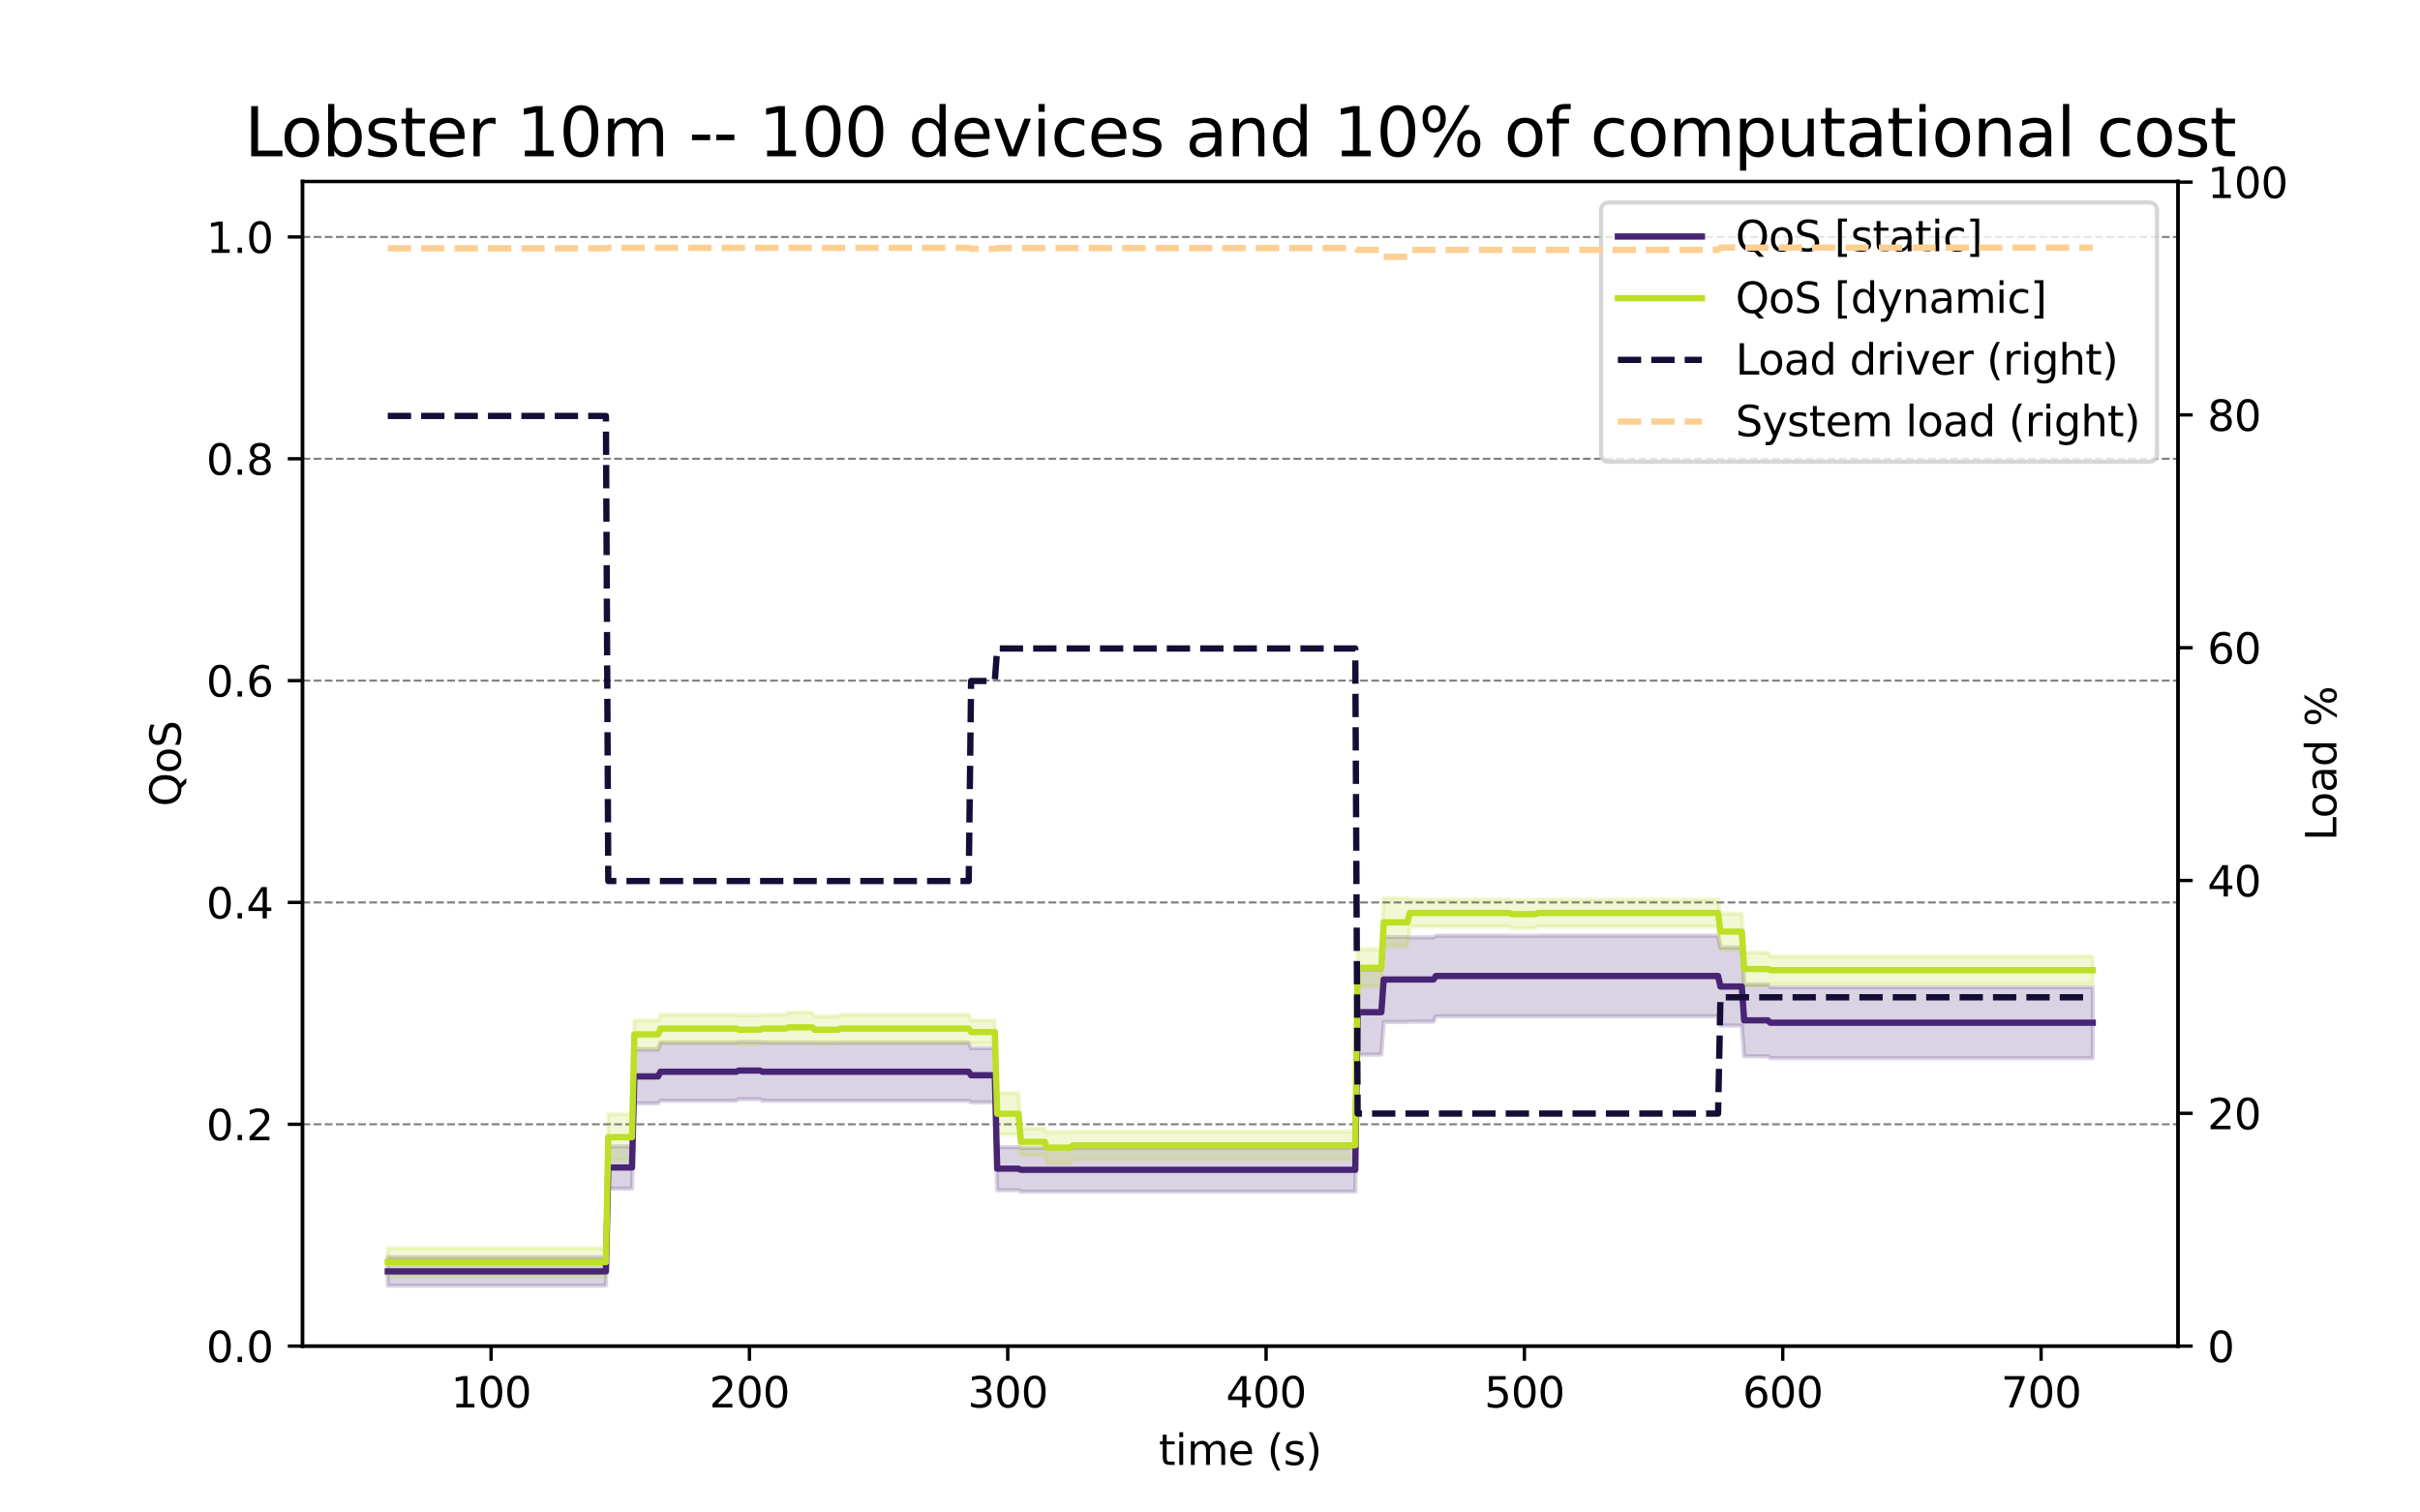 <?xml version="1.0" encoding="utf-8" standalone="no"?>
<!DOCTYPE svg PUBLIC "-//W3C//DTD SVG 1.1//EN"
  "http://www.w3.org/Graphics/SVG/1.1/DTD/svg11.dtd">
<svg xmlns:xlink="http://www.w3.org/1999/xlink" width="576pt" height="360pt" viewBox="0 0 576 360" xmlns="http://www.w3.org/2000/svg" version="1.1">
 <defs>
  <style type="text/css">*{stroke-linejoin: round; stroke-linecap: butt}</style>
 </defs>
 <g id="figure_1">
  <g id="patch_1">
   <path d="M 0 360 
L 576 360 
L 576 0 
L 0 0 
z
" style="fill: #ffffff"/>
  </g>
  <g id="axes_1">
   <g id="patch_2">
    <path d="M 72 320.4 
L 518.4 320.4 
L 518.4 43.2 
L 72 43.2 
z
" style="fill: #ffffff"/>
   </g>
   <g id="PolyCollection_1">
    <defs>
     <path id="ma9cc558df7" d="M 92.291 -54.004 
L 92.291 -60.766 
L 92.855 -60.766 
L 93.42 -60.766 
L 93.984 -60.766 
L 94.549 -60.766 
L 95.113 -60.766 
L 95.677 -60.766 
L 96.242 -60.766 
L 96.806 -60.766 
L 97.371 -60.766 
L 97.935 -60.766 
L 98.5 -60.766 
L 99.064 -60.766 
L 99.628 -60.766 
L 100.193 -60.766 
L 100.757 -60.766 
L 101.322 -60.766 
L 101.886 -60.766 
L 102.45 -60.766 
L 103.015 -60.766 
L 103.579 -60.766 
L 104.144 -60.766 
L 104.708 -60.766 
L 105.273 -60.766 
L 105.837 -60.766 
L 106.401 -60.766 
L 106.966 -60.766 
L 107.53 -60.766 
L 108.095 -60.766 
L 108.659 -60.766 
L 109.224 -60.766 
L 109.788 -60.766 
L 110.352 -60.766 
L 110.917 -60.766 
L 111.481 -60.766 
L 112.046 -60.766 
L 112.61 -60.766 
L 113.174 -60.766 
L 113.739 -60.766 
L 114.303 -60.766 
L 114.868 -60.766 
L 115.432 -60.766 
L 115.997 -60.766 
L 116.561 -60.766 
L 117.125 -60.766 
L 117.69 -60.766 
L 118.254 -60.766 
L 118.819 -60.766 
L 119.383 -60.766 
L 119.948 -60.766 
L 120.512 -60.766 
L 121.076 -60.766 
L 121.641 -60.766 
L 122.205 -60.766 
L 122.77 -60.766 
L 123.334 -60.766 
L 123.898 -60.766 
L 124.463 -60.766 
L 125.027 -60.766 
L 125.592 -60.766 
L 126.156 -60.766 
L 126.721 -60.766 
L 127.285 -60.766 
L 127.849 -60.766 
L 128.414 -60.766 
L 128.978 -60.766 
L 129.543 -60.766 
L 130.107 -60.766 
L 130.671 -60.766 
L 131.236 -60.766 
L 131.8 -60.766 
L 132.365 -60.766 
L 132.929 -60.766 
L 133.494 -60.766 
L 134.058 -60.766 
L 134.622 -60.766 
L 135.187 -60.766 
L 135.751 -60.766 
L 136.316 -60.766 
L 136.88 -60.766 
L 137.445 -60.766 
L 138.009 -60.766 
L 138.573 -60.766 
L 139.138 -60.766 
L 139.702 -60.766 
L 140.267 -60.766 
L 140.831 -60.766 
L 141.395 -60.766 
L 141.96 -60.766 
L 142.524 -60.766 
L 143.089 -60.766 
L 143.653 -60.766 
L 144.218 -60.766 
L 144.782 -87.133 
L 145.346 -87.133 
L 145.911 -87.133 
L 146.475 -87.133 
L 147.04 -87.133 
L 147.604 -87.133 
L 148.169 -87.133 
L 148.733 -87.133 
L 149.297 -87.133 
L 149.862 -87.133 
L 150.426 -87.133 
L 150.991 -110.201 
L 151.555 -110.201 
L 152.119 -110.201 
L 152.684 -110.201 
L 153.248 -110.201 
L 153.813 -110.201 
L 154.377 -110.201 
L 154.942 -110.201 
L 155.506 -110.201 
L 156.07 -110.201 
L 156.635 -110.201 
L 157.199 -111.815 
L 157.764 -111.815 
L 158.328 -111.815 
L 158.893 -111.815 
L 159.457 -111.815 
L 160.021 -111.815 
L 160.586 -111.815 
L 161.15 -111.815 
L 161.715 -111.815 
L 162.279 -111.815 
L 162.843 -111.815 
L 163.408 -111.815 
L 163.972 -111.815 
L 164.537 -111.815 
L 165.101 -111.815 
L 165.666 -111.815 
L 166.23 -111.815 
L 166.794 -111.815 
L 167.359 -111.815 
L 167.923 -111.815 
L 168.488 -111.815 
L 169.052 -111.815 
L 169.616 -111.815 
L 170.181 -111.815 
L 170.745 -111.815 
L 171.31 -111.815 
L 171.874 -111.815 
L 172.439 -111.815 
L 173.003 -111.815 
L 173.567 -111.815 
L 174.132 -111.815 
L 174.696 -111.815 
L 175.261 -111.815 
L 175.825 -111.986 
L 176.39 -111.986 
L 176.954 -111.986 
L 177.518 -111.986 
L 178.083 -111.986 
L 178.647 -111.986 
L 179.212 -111.986 
L 179.776 -111.986 
L 180.34 -111.986 
L 180.905 -111.986 
L 181.469 -111.815 
L 182.034 -111.815 
L 182.598 -111.815 
L 183.163 -111.815 
L 183.727 -111.815 
L 184.291 -111.815 
L 184.856 -111.815 
L 185.42 -111.815 
L 185.985 -111.815 
L 186.549 -111.815 
L 187.114 -111.815 
L 187.678 -111.815 
L 188.242 -111.815 
L 188.807 -111.815 
L 189.371 -111.815 
L 189.936 -111.815 
L 190.5 -111.815 
L 191.064 -111.815 
L 191.629 -111.815 
L 192.193 -111.815 
L 192.758 -111.815 
L 193.322 -111.815 
L 193.887 -111.815 
L 194.451 -111.815 
L 195.015 -111.815 
L 195.58 -111.815 
L 196.144 -111.815 
L 196.709 -111.815 
L 197.273 -111.815 
L 197.838 -111.815 
L 198.402 -111.815 
L 198.966 -111.815 
L 199.531 -111.815 
L 200.095 -111.815 
L 200.66 -111.815 
L 201.224 -111.815 
L 201.788 -111.815 
L 202.353 -111.815 
L 202.917 -111.815 
L 203.482 -111.815 
L 204.046 -111.815 
L 204.611 -111.815 
L 205.175 -111.815 
L 205.739 -111.815 
L 206.304 -111.815 
L 206.868 -111.815 
L 207.433 -111.815 
L 207.997 -111.815 
L 208.561 -111.815 
L 209.126 -111.815 
L 209.69 -111.815 
L 210.255 -111.815 
L 210.819 -111.815 
L 211.384 -111.815 
L 211.948 -111.815 
L 212.512 -111.815 
L 213.077 -111.815 
L 213.641 -111.815 
L 214.206 -111.815 
L 214.77 -111.815 
L 215.335 -111.815 
L 215.899 -111.815 
L 216.463 -111.815 
L 217.028 -111.815 
L 217.592 -111.815 
L 218.157 -111.815 
L 218.721 -111.815 
L 219.285 -111.815 
L 219.85 -111.815 
L 220.414 -111.815 
L 220.979 -111.815 
L 221.543 -111.815 
L 222.108 -111.815 
L 222.672 -111.815 
L 223.236 -111.815 
L 223.801 -111.815 
L 224.365 -111.815 
L 224.93 -111.815 
L 225.494 -111.815 
L 226.059 -111.815 
L 226.623 -111.815 
L 227.187 -111.815 
L 227.752 -111.815 
L 228.316 -111.815 
L 228.881 -111.815 
L 229.445 -111.815 
L 230.009 -111.815 
L 230.574 -111.815 
L 231.138 -110.517 
L 231.703 -110.517 
L 232.267 -110.517 
L 232.832 -110.517 
L 233.396 -110.517 
L 233.96 -110.517 
L 234.525 -110.517 
L 235.089 -110.517 
L 235.654 -110.517 
L 236.218 -110.517 
L 236.783 -110.517 
L 237.347 -86.959 
L 237.911 -86.959 
L 238.476 -86.959 
L 239.04 -86.959 
L 239.605 -86.959 
L 240.169 -86.959 
L 240.733 -86.959 
L 241.298 -86.959 
L 241.862 -86.959 
L 242.427 -86.959 
L 242.991 -86.769 
L 243.556 -86.769 
L 244.12 -86.769 
L 244.684 -86.769 
L 245.249 -86.769 
L 245.813 -86.769 
L 246.378 -86.769 
L 246.942 -86.769 
L 247.506 -86.769 
L 248.071 -86.769 
L 248.635 -86.769 
L 249.2 -86.769 
L 249.764 -86.769 
L 250.329 -86.769 
L 250.893 -86.769 
L 251.457 -86.769 
L 252.022 -86.769 
L 252.586 -86.769 
L 253.151 -86.769 
L 253.715 -86.769 
L 254.28 -86.769 
L 254.844 -86.769 
L 255.408 -86.769 
L 255.973 -86.769 
L 256.537 -86.769 
L 257.102 -86.769 
L 257.666 -86.769 
L 258.23 -86.769 
L 258.795 -86.769 
L 259.359 -86.769 
L 259.924 -86.769 
L 260.488 -86.769 
L 261.053 -86.769 
L 261.617 -86.769 
L 262.181 -86.769 
L 262.746 -86.769 
L 263.31 -86.769 
L 263.875 -86.769 
L 264.439 -86.769 
L 265.004 -86.769 
L 265.568 -86.769 
L 266.132 -86.769 
L 266.697 -86.769 
L 267.261 -86.769 
L 267.826 -86.769 
L 268.39 -86.769 
L 268.954 -86.769 
L 269.519 -86.769 
L 270.083 -86.769 
L 270.648 -86.769 
L 271.212 -86.769 
L 271.777 -86.769 
L 272.341 -86.769 
L 272.905 -86.769 
L 273.47 -86.769 
L 274.034 -86.769 
L 274.599 -86.769 
L 275.163 -86.769 
L 275.728 -86.769 
L 276.292 -86.769 
L 276.856 -86.769 
L 277.421 -86.769 
L 277.985 -86.769 
L 278.55 -86.769 
L 279.114 -86.769 
L 279.678 -86.769 
L 280.243 -86.769 
L 280.807 -86.769 
L 281.372 -86.769 
L 281.936 -86.769 
L 282.501 -86.769 
L 283.065 -86.769 
L 283.629 -86.769 
L 284.194 -86.769 
L 284.758 -86.769 
L 285.323 -86.769 
L 285.887 -86.769 
L 286.451 -86.769 
L 287.016 -86.769 
L 287.58 -86.769 
L 288.145 -86.769 
L 288.709 -86.769 
L 289.274 -86.769 
L 289.838 -86.769 
L 290.402 -86.769 
L 290.967 -86.769 
L 291.531 -86.769 
L 292.096 -86.769 
L 292.66 -86.769 
L 293.225 -86.769 
L 293.789 -86.769 
L 294.353 -86.769 
L 294.918 -86.769 
L 295.482 -86.769 
L 296.047 -86.769 
L 296.611 -86.769 
L 297.175 -86.769 
L 297.74 -86.769 
L 298.304 -86.769 
L 298.869 -86.769 
L 299.433 -86.769 
L 299.998 -86.769 
L 300.562 -86.769 
L 301.126 -86.769 
L 301.691 -86.769 
L 302.255 -86.769 
L 302.82 -86.769 
L 303.384 -86.769 
L 303.949 -86.769 
L 304.513 -86.769 
L 305.077 -86.769 
L 305.642 -86.769 
L 306.206 -86.769 
L 306.771 -86.769 
L 307.335 -86.769 
L 307.899 -86.769 
L 308.464 -86.769 
L 309.028 -86.769 
L 309.593 -86.769 
L 310.157 -86.769 
L 310.722 -86.769 
L 311.286 -86.769 
L 311.85 -86.769 
L 312.415 -86.769 
L 312.979 -86.769 
L 313.544 -86.769 
L 314.108 -86.769 
L 314.673 -86.769 
L 315.237 -86.769 
L 315.801 -86.769 
L 316.366 -86.769 
L 316.93 -86.769 
L 317.495 -86.769 
L 318.059 -86.769 
L 318.623 -86.769 
L 319.188 -86.769 
L 319.752 -86.769 
L 320.317 -86.769 
L 320.881 -86.769 
L 321.446 -86.769 
L 322.01 -86.769 
L 322.574 -86.769 
L 323.139 -129.179 
L 323.703 -129.179 
L 324.268 -129.179 
L 324.832 -129.179 
L 325.396 -129.179 
L 325.961 -129.179 
L 326.525 -129.179 
L 327.09 -129.179 
L 327.654 -129.179 
L 328.219 -129.179 
L 328.783 -129.179 
L 329.347 -136.96 
L 329.912 -136.96 
L 330.476 -136.96 
L 331.041 -136.96 
L 331.605 -136.96 
L 332.17 -136.96 
L 332.734 -136.96 
L 333.298 -136.96 
L 333.863 -136.96 
L 334.427 -136.96 
L 334.992 -136.96 
L 335.556 -136.891 
L 336.12 -136.891 
L 336.685 -136.891 
L 337.249 -136.891 
L 337.814 -136.891 
L 338.378 -136.891 
L 338.943 -136.891 
L 339.507 -136.891 
L 340.071 -136.891 
L 340.636 -136.891 
L 341.2 -136.891 
L 341.765 -137.288 
L 342.329 -137.288 
L 342.894 -137.288 
L 343.458 -137.288 
L 344.022 -137.288 
L 344.587 -137.288 
L 345.151 -137.288 
L 345.716 -137.288 
L 346.28 -137.288 
L 346.844 -137.288 
L 347.409 -137.288 
L 347.973 -137.288 
L 348.538 -137.288 
L 349.102 -137.288 
L 349.667 -137.288 
L 350.231 -137.288 
L 350.795 -137.288 
L 351.36 -137.288 
L 351.924 -137.288 
L 352.489 -137.288 
L 353.053 -137.288 
L 353.617 -137.288 
L 354.182 -137.288 
L 354.746 -137.288 
L 355.311 -137.288 
L 355.875 -137.288 
L 356.44 -137.288 
L 357.004 -137.288 
L 357.568 -137.288 
L 358.133 -137.288 
L 358.697 -137.288 
L 359.262 -137.288 
L 359.826 -137.288 
L 360.391 -137.288 
L 360.955 -137.288 
L 361.519 -137.288 
L 362.084 -137.288 
L 362.648 -137.288 
L 363.213 -137.288 
L 363.777 -137.288 
L 364.341 -137.288 
L 364.906 -137.288 
L 365.47 -137.288 
L 366.035 -137.288 
L 366.599 -137.288 
L 367.164 -137.288 
L 367.728 -137.288 
L 368.292 -137.288 
L 368.857 -137.288 
L 369.421 -137.288 
L 369.986 -137.288 
L 370.55 -137.288 
L 371.115 -137.288 
L 371.679 -137.288 
L 372.243 -137.288 
L 372.808 -137.288 
L 373.372 -137.288 
L 373.937 -137.288 
L 374.501 -137.288 
L 375.065 -137.288 
L 375.63 -137.288 
L 376.194 -137.288 
L 376.759 -137.288 
L 377.323 -137.288 
L 377.888 -137.288 
L 378.452 -137.288 
L 379.016 -137.288 
L 379.581 -137.288 
L 380.145 -137.288 
L 380.71 -137.288 
L 381.274 -137.288 
L 381.839 -137.288 
L 382.403 -137.288 
L 382.967 -137.288 
L 383.532 -137.288 
L 384.096 -137.288 
L 384.661 -137.288 
L 385.225 -137.288 
L 385.789 -137.288 
L 386.354 -137.288 
L 386.918 -137.288 
L 387.483 -137.288 
L 388.047 -137.288 
L 388.612 -137.288 
L 389.176 -137.288 
L 389.74 -137.288 
L 390.305 -137.288 
L 390.869 -137.288 
L 391.434 -137.288 
L 391.998 -137.288 
L 392.562 -137.288 
L 393.127 -137.288 
L 393.691 -137.288 
L 394.256 -137.288 
L 394.82 -137.288 
L 395.385 -137.288 
L 395.949 -137.288 
L 396.513 -137.288 
L 397.078 -137.288 
L 397.642 -137.288 
L 398.207 -137.288 
L 398.771 -137.288 
L 399.336 -137.288 
L 399.9 -137.288 
L 400.464 -137.288 
L 401.029 -137.288 
L 401.593 -137.288 
L 402.158 -137.288 
L 402.722 -137.288 
L 403.286 -137.288 
L 403.851 -137.288 
L 404.415 -137.288 
L 404.98 -137.288 
L 405.544 -137.288 
L 406.109 -137.288 
L 406.673 -137.288 
L 407.237 -137.288 
L 407.802 -137.288 
L 408.366 -137.288 
L 408.931 -137.288 
L 409.495 -134.473 
L 410.06 -134.473 
L 410.624 -134.473 
L 411.188 -134.473 
L 411.753 -134.473 
L 412.317 -134.473 
L 412.882 -134.473 
L 413.446 -134.473 
L 414.01 -134.473 
L 414.575 -134.473 
L 415.139 -125.683 
L 415.704 -125.683 
L 416.268 -125.683 
L 416.833 -125.683 
L 417.397 -125.683 
L 417.961 -125.683 
L 418.526 -125.683 
L 419.09 -125.683 
L 419.655 -125.683 
L 420.219 -125.683 
L 420.784 -125.683 
L 421.348 -125.012 
L 421.912 -125.012 
L 422.477 -125.012 
L 423.041 -125.012 
L 423.606 -125.012 
L 424.17 -125.012 
L 424.734 -125.012 
L 425.299 -125.012 
L 425.863 -125.012 
L 426.428 -125.012 
L 426.992 -125.012 
L 427.557 -125.012 
L 428.121 -125.012 
L 428.685 -125.012 
L 429.25 -125.012 
L 429.814 -125.012 
L 430.379 -125.012 
L 430.943 -125.012 
L 431.507 -125.012 
L 432.072 -125.012 
L 432.636 -125.012 
L 433.201 -125.012 
L 433.765 -125.012 
L 434.33 -125.012 
L 434.894 -125.012 
L 435.458 -125.012 
L 436.023 -125.012 
L 436.587 -125.012 
L 437.152 -125.012 
L 437.716 -125.012 
L 438.281 -125.012 
L 438.845 -125.012 
L 439.409 -125.012 
L 439.974 -125.012 
L 440.538 -125.012 
L 441.103 -125.012 
L 441.667 -125.012 
L 442.231 -125.012 
L 442.796 -125.012 
L 443.36 -125.012 
L 443.925 -125.012 
L 444.489 -125.012 
L 445.054 -125.012 
L 445.618 -125.012 
L 446.182 -125.012 
L 446.747 -125.012 
L 447.311 -125.012 
L 447.876 -125.012 
L 448.44 -125.012 
L 449.005 -125.012 
L 449.569 -125.012 
L 450.133 -125.012 
L 450.698 -125.012 
L 451.262 -125.012 
L 451.827 -125.012 
L 452.391 -125.012 
L 452.955 -125.012 
L 453.52 -125.012 
L 454.084 -125.012 
L 454.649 -125.012 
L 455.213 -125.012 
L 455.778 -125.012 
L 456.342 -125.012 
L 456.906 -125.012 
L 457.471 -125.012 
L 458.035 -125.012 
L 458.6 -125.012 
L 459.164 -125.012 
L 459.729 -125.012 
L 460.293 -125.012 
L 460.857 -125.012 
L 461.422 -125.012 
L 461.986 -125.012 
L 462.551 -125.012 
L 463.115 -125.012 
L 463.679 -125.012 
L 464.244 -125.012 
L 464.808 -125.012 
L 465.373 -125.012 
L 465.937 -125.012 
L 466.502 -125.012 
L 467.066 -125.012 
L 467.63 -125.012 
L 468.195 -125.012 
L 468.759 -125.012 
L 469.324 -125.012 
L 469.888 -125.012 
L 470.452 -125.012 
L 471.017 -125.012 
L 471.581 -125.012 
L 472.146 -125.012 
L 472.71 -125.012 
L 473.275 -125.012 
L 473.839 -125.012 
L 474.403 -125.012 
L 474.968 -125.012 
L 475.532 -125.012 
L 476.097 -125.012 
L 476.661 -125.012 
L 477.226 -125.012 
L 477.79 -125.012 
L 478.354 -125.012 
L 478.919 -125.012 
L 479.483 -125.012 
L 480.048 -125.012 
L 480.612 -125.012 
L 481.176 -125.012 
L 481.741 -125.012 
L 482.305 -125.012 
L 482.87 -125.012 
L 483.434 -125.012 
L 483.999 -125.012 
L 484.563 -125.012 
L 485.127 -125.012 
L 485.692 -125.012 
L 486.256 -125.012 
L 486.821 -125.012 
L 487.385 -125.012 
L 487.95 -125.012 
L 488.514 -125.012 
L 489.078 -125.012 
L 489.643 -125.012 
L 490.207 -125.012 
L 490.772 -125.012 
L 491.336 -125.012 
L 491.9 -125.012 
L 492.465 -125.012 
L 493.029 -125.012 
L 493.594 -125.012 
L 494.158 -125.012 
L 494.723 -125.012 
L 495.287 -125.012 
L 495.851 -125.012 
L 496.416 -125.012 
L 496.98 -125.012 
L 497.545 -125.012 
L 498.109 -125.012 
L 498.109 -108.141 
L 498.109 -108.141 
L 497.545 -108.141 
L 496.98 -108.141 
L 496.416 -108.141 
L 495.851 -108.141 
L 495.287 -108.141 
L 494.723 -108.141 
L 494.158 -108.141 
L 493.594 -108.141 
L 493.029 -108.141 
L 492.465 -108.141 
L 491.9 -108.141 
L 491.336 -108.141 
L 490.772 -108.141 
L 490.207 -108.141 
L 489.643 -108.141 
L 489.078 -108.141 
L 488.514 -108.141 
L 487.95 -108.141 
L 487.385 -108.141 
L 486.821 -108.141 
L 486.256 -108.141 
L 485.692 -108.141 
L 485.127 -108.141 
L 484.563 -108.141 
L 483.999 -108.141 
L 483.434 -108.141 
L 482.87 -108.141 
L 482.305 -108.141 
L 481.741 -108.141 
L 481.176 -108.141 
L 480.612 -108.141 
L 480.048 -108.141 
L 479.483 -108.141 
L 478.919 -108.141 
L 478.354 -108.141 
L 477.79 -108.141 
L 477.226 -108.141 
L 476.661 -108.141 
L 476.097 -108.141 
L 475.532 -108.141 
L 474.968 -108.141 
L 474.403 -108.141 
L 473.839 -108.141 
L 473.275 -108.141 
L 472.71 -108.141 
L 472.146 -108.141 
L 471.581 -108.141 
L 471.017 -108.141 
L 470.452 -108.141 
L 469.888 -108.141 
L 469.324 -108.141 
L 468.759 -108.141 
L 468.195 -108.141 
L 467.63 -108.141 
L 467.066 -108.141 
L 466.502 -108.141 
L 465.937 -108.141 
L 465.373 -108.141 
L 464.808 -108.141 
L 464.244 -108.141 
L 463.679 -108.141 
L 463.115 -108.141 
L 462.551 -108.141 
L 461.986 -108.141 
L 461.422 -108.141 
L 460.857 -108.141 
L 460.293 -108.141 
L 459.729 -108.141 
L 459.164 -108.141 
L 458.6 -108.141 
L 458.035 -108.141 
L 457.471 -108.141 
L 456.906 -108.141 
L 456.342 -108.141 
L 455.778 -108.141 
L 455.213 -108.141 
L 454.649 -108.141 
L 454.084 -108.141 
L 453.52 -108.141 
L 452.955 -108.141 
L 452.391 -108.141 
L 451.827 -108.141 
L 451.262 -108.141 
L 450.698 -108.141 
L 450.133 -108.141 
L 449.569 -108.141 
L 449.005 -108.141 
L 448.44 -108.141 
L 447.876 -108.141 
L 447.311 -108.141 
L 446.747 -108.141 
L 446.182 -108.141 
L 445.618 -108.141 
L 445.054 -108.141 
L 444.489 -108.141 
L 443.925 -108.141 
L 443.36 -108.141 
L 442.796 -108.141 
L 442.231 -108.141 
L 441.667 -108.141 
L 441.103 -108.141 
L 440.538 -108.141 
L 439.974 -108.141 
L 439.409 -108.141 
L 438.845 -108.141 
L 438.281 -108.141 
L 437.716 -108.141 
L 437.152 -108.141 
L 436.587 -108.141 
L 436.023 -108.141 
L 435.458 -108.141 
L 434.894 -108.141 
L 434.33 -108.141 
L 433.765 -108.141 
L 433.201 -108.141 
L 432.636 -108.141 
L 432.072 -108.141 
L 431.507 -108.141 
L 430.943 -108.141 
L 430.379 -108.141 
L 429.814 -108.141 
L 429.25 -108.141 
L 428.685 -108.141 
L 428.121 -108.141 
L 427.557 -108.141 
L 426.992 -108.141 
L 426.428 -108.141 
L 425.863 -108.141 
L 425.299 -108.141 
L 424.734 -108.141 
L 424.17 -108.141 
L 423.606 -108.141 
L 423.041 -108.141 
L 422.477 -108.141 
L 421.912 -108.141 
L 421.348 -108.141 
L 420.784 -108.582 
L 420.219 -108.582 
L 419.655 -108.582 
L 419.09 -108.582 
L 418.526 -108.582 
L 417.961 -108.582 
L 417.397 -108.582 
L 416.833 -108.582 
L 416.268 -108.582 
L 415.704 -108.582 
L 415.139 -108.582 
L 414.575 -115.91 
L 414.01 -115.91 
L 413.446 -115.91 
L 412.882 -115.91 
L 412.317 -115.91 
L 411.753 -115.91 
L 411.188 -115.91 
L 410.624 -115.91 
L 410.06 -115.91 
L 409.495 -115.91 
L 408.931 -118.097 
L 408.366 -118.097 
L 407.802 -118.097 
L 407.237 -118.097 
L 406.673 -118.097 
L 406.109 -118.097 
L 405.544 -118.097 
L 404.98 -118.097 
L 404.415 -118.097 
L 403.851 -118.097 
L 403.286 -118.097 
L 402.722 -118.097 
L 402.158 -118.097 
L 401.593 -118.097 
L 401.029 -118.097 
L 400.464 -118.097 
L 399.9 -118.097 
L 399.336 -118.097 
L 398.771 -118.097 
L 398.207 -118.097 
L 397.642 -118.097 
L 397.078 -118.097 
L 396.513 -118.097 
L 395.949 -118.097 
L 395.385 -118.097 
L 394.82 -118.097 
L 394.256 -118.097 
L 393.691 -118.097 
L 393.127 -118.097 
L 392.562 -118.097 
L 391.998 -118.097 
L 391.434 -118.097 
L 390.869 -118.097 
L 390.305 -118.097 
L 389.74 -118.097 
L 389.176 -118.097 
L 388.612 -118.097 
L 388.047 -118.097 
L 387.483 -118.097 
L 386.918 -118.097 
L 386.354 -118.097 
L 385.789 -118.097 
L 385.225 -118.097 
L 384.661 -118.097 
L 384.096 -118.097 
L 383.532 -118.097 
L 382.967 -118.097 
L 382.403 -118.097 
L 381.839 -118.097 
L 381.274 -118.097 
L 380.71 -118.097 
L 380.145 -118.097 
L 379.581 -118.097 
L 379.016 -118.097 
L 378.452 -118.097 
L 377.888 -118.097 
L 377.323 -118.097 
L 376.759 -118.097 
L 376.194 -118.097 
L 375.63 -118.097 
L 375.065 -118.097 
L 374.501 -118.097 
L 373.937 -118.097 
L 373.372 -118.097 
L 372.808 -118.097 
L 372.243 -118.097 
L 371.679 -118.097 
L 371.115 -118.097 
L 370.55 -118.097 
L 369.986 -118.097 
L 369.421 -118.097 
L 368.857 -118.097 
L 368.292 -118.097 
L 367.728 -118.097 
L 367.164 -118.097 
L 366.599 -118.097 
L 366.035 -118.097 
L 365.47 -118.097 
L 364.906 -118.097 
L 364.341 -118.097 
L 363.777 -118.097 
L 363.213 -118.097 
L 362.648 -118.097 
L 362.084 -118.097 
L 361.519 -118.097 
L 360.955 -118.097 
L 360.391 -118.097 
L 359.826 -118.097 
L 359.262 -118.097 
L 358.697 -118.097 
L 358.133 -118.097 
L 357.568 -118.097 
L 357.004 -118.097 
L 356.44 -118.097 
L 355.875 -118.097 
L 355.311 -118.097 
L 354.746 -118.097 
L 354.182 -118.097 
L 353.617 -118.097 
L 353.053 -118.097 
L 352.489 -118.097 
L 351.924 -118.097 
L 351.36 -118.097 
L 350.795 -118.097 
L 350.231 -118.097 
L 349.667 -118.097 
L 349.102 -118.097 
L 348.538 -118.097 
L 347.973 -118.097 
L 347.409 -118.097 
L 346.844 -118.097 
L 346.28 -118.097 
L 345.716 -118.097 
L 345.151 -118.097 
L 344.587 -118.097 
L 344.022 -118.097 
L 343.458 -118.097 
L 342.894 -118.097 
L 342.329 -118.097 
L 341.765 -118.097 
L 341.2 -116.827 
L 340.636 -116.827 
L 340.071 -116.827 
L 339.507 -116.827 
L 338.943 -116.827 
L 338.378 -116.827 
L 337.814 -116.827 
L 337.249 -116.827 
L 336.685 -116.827 
L 336.12 -116.827 
L 335.556 -116.827 
L 334.992 -116.757 
L 334.427 -116.757 
L 333.863 -116.757 
L 333.298 -116.757 
L 332.734 -116.757 
L 332.17 -116.757 
L 331.605 -116.757 
L 331.041 -116.757 
L 330.476 -116.757 
L 329.912 -116.757 
L 329.347 -116.757 
L 328.783 -108.977 
L 328.219 -108.977 
L 327.654 -108.977 
L 327.09 -108.977 
L 326.525 -108.977 
L 325.961 -108.977 
L 325.396 -108.977 
L 324.832 -108.977 
L 324.268 -108.977 
L 323.703 -108.977 
L 323.139 -108.977 
L 322.574 -76.355 
L 322.01 -76.355 
L 321.446 -76.355 
L 320.881 -76.355 
L 320.317 -76.355 
L 319.752 -76.355 
L 319.188 -76.355 
L 318.623 -76.355 
L 318.059 -76.355 
L 317.495 -76.355 
L 316.93 -76.355 
L 316.366 -76.355 
L 315.801 -76.355 
L 315.237 -76.355 
L 314.673 -76.355 
L 314.108 -76.355 
L 313.544 -76.355 
L 312.979 -76.355 
L 312.415 -76.355 
L 311.85 -76.355 
L 311.286 -76.355 
L 310.722 -76.355 
L 310.157 -76.355 
L 309.593 -76.355 
L 309.028 -76.355 
L 308.464 -76.355 
L 307.899 -76.355 
L 307.335 -76.355 
L 306.771 -76.355 
L 306.206 -76.355 
L 305.642 -76.355 
L 305.077 -76.355 
L 304.513 -76.355 
L 303.949 -76.355 
L 303.384 -76.355 
L 302.82 -76.355 
L 302.255 -76.355 
L 301.691 -76.355 
L 301.126 -76.355 
L 300.562 -76.355 
L 299.998 -76.355 
L 299.433 -76.355 
L 298.869 -76.355 
L 298.304 -76.355 
L 297.74 -76.355 
L 297.175 -76.355 
L 296.611 -76.355 
L 296.047 -76.355 
L 295.482 -76.355 
L 294.918 -76.355 
L 294.353 -76.355 
L 293.789 -76.355 
L 293.225 -76.355 
L 292.66 -76.355 
L 292.096 -76.355 
L 291.531 -76.355 
L 290.967 -76.355 
L 290.402 -76.355 
L 289.838 -76.355 
L 289.274 -76.355 
L 288.709 -76.355 
L 288.145 -76.355 
L 287.58 -76.355 
L 287.016 -76.355 
L 286.451 -76.355 
L 285.887 -76.355 
L 285.323 -76.355 
L 284.758 -76.355 
L 284.194 -76.355 
L 283.629 -76.355 
L 283.065 -76.355 
L 282.501 -76.355 
L 281.936 -76.355 
L 281.372 -76.355 
L 280.807 -76.355 
L 280.243 -76.355 
L 279.678 -76.355 
L 279.114 -76.355 
L 278.55 -76.355 
L 277.985 -76.355 
L 277.421 -76.355 
L 276.856 -76.355 
L 276.292 -76.355 
L 275.728 -76.355 
L 275.163 -76.355 
L 274.599 -76.355 
L 274.034 -76.355 
L 273.47 -76.355 
L 272.905 -76.355 
L 272.341 -76.355 
L 271.777 -76.355 
L 271.212 -76.355 
L 270.648 -76.355 
L 270.083 -76.355 
L 269.519 -76.355 
L 268.954 -76.355 
L 268.39 -76.355 
L 267.826 -76.355 
L 267.261 -76.355 
L 266.697 -76.355 
L 266.132 -76.355 
L 265.568 -76.355 
L 265.004 -76.355 
L 264.439 -76.355 
L 263.875 -76.355 
L 263.31 -76.355 
L 262.746 -76.355 
L 262.181 -76.355 
L 261.617 -76.355 
L 261.053 -76.355 
L 260.488 -76.355 
L 259.924 -76.355 
L 259.359 -76.355 
L 258.795 -76.355 
L 258.23 -76.355 
L 257.666 -76.355 
L 257.102 -76.355 
L 256.537 -76.355 
L 255.973 -76.355 
L 255.408 -76.355 
L 254.844 -76.355 
L 254.28 -76.355 
L 253.715 -76.355 
L 253.151 -76.355 
L 252.586 -76.355 
L 252.022 -76.355 
L 251.457 -76.355 
L 250.893 -76.355 
L 250.329 -76.355 
L 249.764 -76.355 
L 249.2 -76.355 
L 248.635 -76.355 
L 248.071 -76.355 
L 247.506 -76.355 
L 246.942 -76.355 
L 246.378 -76.355 
L 245.813 -76.355 
L 245.249 -76.355 
L 244.684 -76.355 
L 244.12 -76.355 
L 243.556 -76.355 
L 242.991 -76.355 
L 242.427 -76.721 
L 241.862 -76.721 
L 241.298 -76.721 
L 240.733 -76.721 
L 240.169 -76.721 
L 239.605 -76.721 
L 239.04 -76.721 
L 238.476 -76.721 
L 237.911 -76.721 
L 237.347 -76.721 
L 236.783 -97.627 
L 236.218 -97.627 
L 235.654 -97.627 
L 235.089 -97.627 
L 234.525 -97.627 
L 233.96 -97.627 
L 233.396 -97.627 
L 232.832 -97.627 
L 232.267 -97.627 
L 231.703 -97.627 
L 231.138 -97.627 
L 230.574 -97.996 
L 230.009 -97.996 
L 229.445 -97.996 
L 228.881 -97.996 
L 228.316 -97.996 
L 227.752 -97.996 
L 227.187 -97.996 
L 226.623 -97.996 
L 226.059 -97.996 
L 225.494 -97.996 
L 224.93 -97.996 
L 224.365 -97.996 
L 223.801 -97.996 
L 223.236 -97.996 
L 222.672 -97.996 
L 222.108 -97.996 
L 221.543 -97.996 
L 220.979 -97.996 
L 220.414 -97.996 
L 219.85 -97.996 
L 219.285 -97.996 
L 218.721 -97.996 
L 218.157 -97.996 
L 217.592 -97.996 
L 217.028 -97.996 
L 216.463 -97.996 
L 215.899 -97.996 
L 215.335 -97.996 
L 214.77 -97.996 
L 214.206 -97.996 
L 213.641 -97.996 
L 213.077 -97.996 
L 212.512 -97.996 
L 211.948 -97.996 
L 211.384 -97.996 
L 210.819 -97.996 
L 210.255 -97.996 
L 209.69 -97.996 
L 209.126 -97.996 
L 208.561 -97.996 
L 207.997 -97.996 
L 207.433 -97.996 
L 206.868 -97.996 
L 206.304 -97.996 
L 205.739 -97.996 
L 205.175 -97.996 
L 204.611 -97.996 
L 204.046 -97.996 
L 203.482 -97.996 
L 202.917 -97.996 
L 202.353 -97.996 
L 201.788 -97.996 
L 201.224 -97.996 
L 200.66 -97.996 
L 200.095 -97.996 
L 199.531 -97.996 
L 198.966 -97.996 
L 198.402 -97.996 
L 197.838 -97.996 
L 197.273 -97.996 
L 196.709 -97.996 
L 196.144 -97.996 
L 195.58 -97.996 
L 195.015 -97.996 
L 194.451 -97.996 
L 193.887 -97.996 
L 193.322 -97.996 
L 192.758 -97.996 
L 192.193 -97.996 
L 191.629 -97.996 
L 191.064 -97.996 
L 190.5 -97.996 
L 189.936 -97.996 
L 189.371 -97.996 
L 188.807 -97.996 
L 188.242 -97.996 
L 187.678 -97.996 
L 187.114 -97.996 
L 186.549 -97.996 
L 185.985 -97.996 
L 185.42 -97.996 
L 184.856 -97.996 
L 184.291 -97.996 
L 183.727 -97.996 
L 183.163 -97.996 
L 182.598 -97.996 
L 182.034 -97.996 
L 181.469 -97.996 
L 180.905 -98.381 
L 180.34 -98.381 
L 179.776 -98.381 
L 179.212 -98.381 
L 178.647 -98.381 
L 178.083 -98.381 
L 177.518 -98.381 
L 176.954 -98.381 
L 176.39 -98.381 
L 175.825 -98.381 
L 175.261 -97.996 
L 174.696 -97.996 
L 174.132 -97.996 
L 173.567 -97.996 
L 173.003 -97.996 
L 172.439 -97.996 
L 171.874 -97.996 
L 171.31 -97.996 
L 170.745 -97.996 
L 170.181 -97.996 
L 169.616 -97.996 
L 169.052 -97.996 
L 168.488 -97.996 
L 167.923 -97.996 
L 167.359 -97.996 
L 166.794 -97.996 
L 166.23 -97.996 
L 165.666 -97.996 
L 165.101 -97.996 
L 164.537 -97.996 
L 163.972 -97.996 
L 163.408 -97.996 
L 162.843 -97.996 
L 162.279 -97.996 
L 161.715 -97.996 
L 161.15 -97.996 
L 160.586 -97.996 
L 160.021 -97.996 
L 159.457 -97.996 
L 158.893 -97.996 
L 158.328 -97.996 
L 157.764 -97.996 
L 157.199 -97.996 
L 156.635 -97.387 
L 156.07 -97.387 
L 155.506 -97.387 
L 154.942 -97.387 
L 154.377 -97.387 
L 153.813 -97.387 
L 153.248 -97.387 
L 152.684 -97.387 
L 152.119 -97.387 
L 151.555 -97.387 
L 150.991 -97.387 
L 150.426 -77.101 
L 149.862 -77.101 
L 149.297 -77.101 
L 148.733 -77.101 
L 148.169 -77.101 
L 147.604 -77.101 
L 147.04 -77.101 
L 146.475 -77.101 
L 145.911 -77.101 
L 145.346 -77.101 
L 144.782 -77.101 
L 144.218 -54.004 
L 143.653 -54.004 
L 143.089 -54.004 
L 142.524 -54.004 
L 141.96 -54.004 
L 141.395 -54.004 
L 140.831 -54.004 
L 140.267 -54.004 
L 139.702 -54.004 
L 139.138 -54.004 
L 138.573 -54.004 
L 138.009 -54.004 
L 137.445 -54.004 
L 136.88 -54.004 
L 136.316 -54.004 
L 135.751 -54.004 
L 135.187 -54.004 
L 134.622 -54.004 
L 134.058 -54.004 
L 133.494 -54.004 
L 132.929 -54.004 
L 132.365 -54.004 
L 131.8 -54.004 
L 131.236 -54.004 
L 130.671 -54.004 
L 130.107 -54.004 
L 129.543 -54.004 
L 128.978 -54.004 
L 128.414 -54.004 
L 127.849 -54.004 
L 127.285 -54.004 
L 126.721 -54.004 
L 126.156 -54.004 
L 125.592 -54.004 
L 125.027 -54.004 
L 124.463 -54.004 
L 123.898 -54.004 
L 123.334 -54.004 
L 122.77 -54.004 
L 122.205 -54.004 
L 121.641 -54.004 
L 121.076 -54.004 
L 120.512 -54.004 
L 119.948 -54.004 
L 119.383 -54.004 
L 118.819 -54.004 
L 118.254 -54.004 
L 117.69 -54.004 
L 117.125 -54.004 
L 116.561 -54.004 
L 115.997 -54.004 
L 115.432 -54.004 
L 114.868 -54.004 
L 114.303 -54.004 
L 113.739 -54.004 
L 113.174 -54.004 
L 112.61 -54.004 
L 112.046 -54.004 
L 111.481 -54.004 
L 110.917 -54.004 
L 110.352 -54.004 
L 109.788 -54.004 
L 109.224 -54.004 
L 108.659 -54.004 
L 108.095 -54.004 
L 107.53 -54.004 
L 106.966 -54.004 
L 106.401 -54.004 
L 105.837 -54.004 
L 105.273 -54.004 
L 104.708 -54.004 
L 104.144 -54.004 
L 103.579 -54.004 
L 103.015 -54.004 
L 102.45 -54.004 
L 101.886 -54.004 
L 101.322 -54.004 
L 100.757 -54.004 
L 100.193 -54.004 
L 99.628 -54.004 
L 99.064 -54.004 
L 98.5 -54.004 
L 97.935 -54.004 
L 97.371 -54.004 
L 96.806 -54.004 
L 96.242 -54.004 
L 95.677 -54.004 
L 95.113 -54.004 
L 94.549 -54.004 
L 93.984 -54.004 
L 93.42 -54.004 
L 92.855 -54.004 
L 92.291 -54.004 
z
" style="stroke: #482475; stroke-opacity: 0.2"/>
    </defs>
    <g clip-path="url(#p96908318c2)">
     <use xlink:href="#ma9cc558df7" x="0" y="360" style="fill: #482475; fill-opacity: 0.2; stroke: #482475; stroke-opacity: 0.2"/>
    </g>
   </g>
   <g id="PolyCollection_2">
    <defs>
     <path id="m7a9107389a" d="M 92.291 -56.311 
L 92.291 -62.906 
L 92.855 -62.906 
L 93.42 -62.906 
L 93.984 -62.906 
L 94.549 -62.906 
L 95.113 -62.906 
L 95.677 -62.906 
L 96.242 -62.906 
L 96.806 -62.906 
L 97.371 -62.906 
L 97.935 -62.906 
L 98.5 -62.906 
L 99.064 -62.906 
L 99.628 -62.906 
L 100.193 -62.906 
L 100.757 -62.906 
L 101.322 -62.906 
L 101.886 -62.906 
L 102.45 -62.906 
L 103.015 -62.906 
L 103.579 -62.906 
L 104.144 -62.906 
L 104.708 -62.906 
L 105.273 -62.906 
L 105.837 -62.906 
L 106.401 -62.906 
L 106.966 -62.906 
L 107.53 -62.906 
L 108.095 -62.906 
L 108.659 -62.906 
L 109.224 -62.906 
L 109.788 -62.906 
L 110.352 -62.906 
L 110.917 -62.906 
L 111.481 -62.906 
L 112.046 -62.906 
L 112.61 -62.906 
L 113.174 -62.906 
L 113.739 -62.906 
L 114.303 -62.906 
L 114.868 -62.906 
L 115.432 -62.906 
L 115.997 -62.906 
L 116.561 -62.906 
L 117.125 -62.906 
L 117.69 -62.906 
L 118.254 -62.906 
L 118.819 -62.906 
L 119.383 -62.906 
L 119.948 -62.906 
L 120.512 -62.906 
L 121.076 -62.906 
L 121.641 -62.906 
L 122.205 -62.906 
L 122.77 -62.906 
L 123.334 -62.906 
L 123.898 -62.906 
L 124.463 -62.906 
L 125.027 -62.906 
L 125.592 -62.906 
L 126.156 -62.906 
L 126.721 -62.906 
L 127.285 -62.906 
L 127.849 -62.906 
L 128.414 -62.906 
L 128.978 -62.906 
L 129.543 -62.906 
L 130.107 -62.906 
L 130.671 -62.906 
L 131.236 -62.906 
L 131.8 -62.906 
L 132.365 -62.906 
L 132.929 -62.906 
L 133.494 -62.906 
L 134.058 -62.906 
L 134.622 -62.906 
L 135.187 -62.906 
L 135.751 -62.906 
L 136.316 -62.906 
L 136.88 -62.906 
L 137.445 -62.906 
L 138.009 -62.906 
L 138.573 -62.906 
L 139.138 -62.906 
L 139.702 -62.906 
L 140.267 -62.906 
L 140.831 -62.906 
L 141.395 -62.906 
L 141.96 -62.906 
L 142.524 -62.906 
L 143.089 -62.906 
L 143.653 -62.906 
L 144.218 -62.906 
L 144.782 -94.811 
L 145.346 -94.811 
L 145.911 -94.811 
L 146.475 -94.811 
L 147.04 -94.811 
L 147.604 -94.811 
L 148.169 -94.811 
L 148.733 -94.811 
L 149.297 -94.811 
L 149.862 -94.811 
L 150.426 -94.811 
L 150.991 -117.148 
L 151.555 -117.148 
L 152.119 -117.148 
L 152.684 -117.148 
L 153.248 -117.148 
L 153.813 -117.148 
L 154.377 -117.148 
L 154.942 -117.148 
L 155.506 -117.148 
L 156.07 -117.148 
L 156.635 -117.148 
L 157.199 -118.485 
L 157.764 -118.485 
L 158.328 -118.485 
L 158.893 -118.485 
L 159.457 -118.485 
L 160.021 -118.485 
L 160.586 -118.485 
L 161.15 -118.485 
L 161.715 -118.485 
L 162.279 -118.485 
L 162.843 -118.485 
L 163.408 -118.485 
L 163.972 -118.485 
L 164.537 -118.485 
L 165.101 -118.485 
L 165.666 -118.485 
L 166.23 -118.485 
L 166.794 -118.485 
L 167.359 -118.485 
L 167.923 -118.485 
L 168.488 -118.485 
L 169.052 -118.485 
L 169.616 -118.485 
L 170.181 -118.485 
L 170.745 -118.485 
L 171.31 -118.485 
L 171.874 -118.485 
L 172.439 -118.485 
L 173.003 -118.485 
L 173.567 -118.485 
L 174.132 -118.485 
L 174.696 -118.485 
L 175.261 -118.485 
L 175.825 -118.342 
L 176.39 -118.342 
L 176.954 -118.342 
L 177.518 -118.342 
L 178.083 -118.342 
L 178.647 -118.342 
L 179.212 -118.342 
L 179.776 -118.342 
L 180.34 -118.342 
L 180.905 -118.342 
L 181.469 -118.485 
L 182.034 -118.485 
L 182.598 -118.485 
L 183.163 -118.485 
L 183.727 -118.485 
L 184.291 -118.485 
L 184.856 -118.485 
L 185.42 -118.485 
L 185.985 -118.485 
L 186.549 -118.485 
L 187.114 -118.485 
L 187.678 -119.017 
L 188.242 -119.017 
L 188.807 -119.017 
L 189.371 -119.017 
L 189.936 -119.017 
L 190.5 -119.017 
L 191.064 -119.017 
L 191.629 -119.017 
L 192.193 -119.017 
L 192.758 -119.017 
L 193.322 -119.017 
L 193.887 -118.132 
L 194.451 -118.132 
L 195.015 -118.132 
L 195.58 -118.132 
L 196.144 -118.132 
L 196.709 -118.132 
L 197.273 -118.132 
L 197.838 -118.132 
L 198.402 -118.132 
L 198.966 -118.132 
L 199.531 -118.132 
L 200.095 -118.485 
L 200.66 -118.485 
L 201.224 -118.485 
L 201.788 -118.485 
L 202.353 -118.485 
L 202.917 -118.485 
L 203.482 -118.485 
L 204.046 -118.485 
L 204.611 -118.485 
L 205.175 -118.485 
L 205.739 -118.485 
L 206.304 -118.485 
L 206.868 -118.485 
L 207.433 -118.485 
L 207.997 -118.485 
L 208.561 -118.485 
L 209.126 -118.485 
L 209.69 -118.485 
L 210.255 -118.485 
L 210.819 -118.485 
L 211.384 -118.485 
L 211.948 -118.485 
L 212.512 -118.485 
L 213.077 -118.485 
L 213.641 -118.485 
L 214.206 -118.485 
L 214.77 -118.485 
L 215.335 -118.485 
L 215.899 -118.485 
L 216.463 -118.485 
L 217.028 -118.485 
L 217.592 -118.485 
L 218.157 -118.485 
L 218.721 -118.485 
L 219.285 -118.485 
L 219.85 -118.485 
L 220.414 -118.485 
L 220.979 -118.485 
L 221.543 -118.485 
L 222.108 -118.485 
L 222.672 -118.485 
L 223.236 -118.485 
L 223.801 -118.485 
L 224.365 -118.485 
L 224.93 -118.485 
L 225.494 -118.485 
L 226.059 -118.485 
L 226.623 -118.485 
L 227.187 -118.485 
L 227.752 -118.485 
L 228.316 -118.485 
L 228.881 -118.485 
L 229.445 -118.485 
L 230.009 -118.485 
L 230.574 -118.485 
L 231.138 -117.11 
L 231.703 -117.11 
L 232.267 -117.11 
L 232.832 -117.11 
L 233.396 -117.11 
L 233.96 -117.11 
L 234.525 -117.11 
L 235.089 -117.11 
L 235.654 -117.11 
L 236.218 -117.11 
L 236.783 -117.11 
L 237.347 -99.833 
L 237.911 -99.833 
L 238.476 -99.833 
L 239.04 -99.833 
L 239.605 -99.833 
L 240.169 -99.833 
L 240.733 -99.833 
L 241.298 -99.833 
L 241.862 -99.833 
L 242.427 -99.833 
L 242.991 -91.41 
L 243.556 -91.41 
L 244.12 -91.41 
L 244.684 -91.41 
L 245.249 -91.41 
L 245.813 -91.41 
L 246.378 -91.41 
L 246.942 -91.41 
L 247.506 -91.41 
L 248.071 -91.41 
L 248.635 -91.41 
L 249.2 -90.575 
L 249.764 -90.575 
L 250.329 -90.575 
L 250.893 -90.575 
L 251.457 -90.575 
L 252.022 -90.575 
L 252.586 -90.575 
L 253.151 -90.575 
L 253.715 -90.575 
L 254.28 -90.575 
L 254.844 -90.575 
L 255.408 -90.695 
L 255.973 -90.695 
L 256.537 -90.695 
L 257.102 -90.695 
L 257.666 -90.695 
L 258.23 -90.695 
L 258.795 -90.695 
L 259.359 -90.695 
L 259.924 -90.695 
L 260.488 -90.695 
L 261.053 -90.695 
L 261.617 -90.695 
L 262.181 -90.695 
L 262.746 -90.695 
L 263.31 -90.695 
L 263.875 -90.695 
L 264.439 -90.695 
L 265.004 -90.695 
L 265.568 -90.695 
L 266.132 -90.695 
L 266.697 -90.695 
L 267.261 -90.695 
L 267.826 -90.695 
L 268.39 -90.695 
L 268.954 -90.695 
L 269.519 -90.695 
L 270.083 -90.695 
L 270.648 -90.695 
L 271.212 -90.695 
L 271.777 -90.695 
L 272.341 -90.695 
L 272.905 -90.695 
L 273.47 -90.695 
L 274.034 -90.695 
L 274.599 -90.695 
L 275.163 -90.695 
L 275.728 -90.695 
L 276.292 -90.695 
L 276.856 -90.695 
L 277.421 -90.695 
L 277.985 -90.695 
L 278.55 -90.695 
L 279.114 -90.695 
L 279.678 -90.695 
L 280.243 -90.695 
L 280.807 -90.695 
L 281.372 -90.695 
L 281.936 -90.695 
L 282.501 -90.695 
L 283.065 -90.695 
L 283.629 -90.695 
L 284.194 -90.695 
L 284.758 -90.695 
L 285.323 -90.695 
L 285.887 -90.695 
L 286.451 -90.695 
L 287.016 -90.695 
L 287.58 -90.695 
L 288.145 -90.695 
L 288.709 -90.695 
L 289.274 -90.695 
L 289.838 -90.695 
L 290.402 -90.695 
L 290.967 -90.695 
L 291.531 -90.695 
L 292.096 -90.695 
L 292.66 -90.695 
L 293.225 -90.695 
L 293.789 -90.695 
L 294.353 -90.695 
L 294.918 -90.695 
L 295.482 -90.695 
L 296.047 -90.695 
L 296.611 -90.695 
L 297.175 -90.695 
L 297.74 -90.695 
L 298.304 -90.695 
L 298.869 -90.695 
L 299.433 -90.695 
L 299.998 -90.695 
L 300.562 -90.695 
L 301.126 -90.695 
L 301.691 -90.695 
L 302.255 -90.695 
L 302.82 -90.695 
L 303.384 -90.695 
L 303.949 -90.695 
L 304.513 -90.695 
L 305.077 -90.695 
L 305.642 -90.695 
L 306.206 -90.695 
L 306.771 -90.695 
L 307.335 -90.695 
L 307.899 -90.695 
L 308.464 -90.695 
L 309.028 -90.695 
L 309.593 -90.695 
L 310.157 -90.695 
L 310.722 -90.695 
L 311.286 -90.695 
L 311.85 -90.695 
L 312.415 -90.695 
L 312.979 -90.695 
L 313.544 -90.695 
L 314.108 -90.695 
L 314.673 -90.695 
L 315.237 -90.695 
L 315.801 -90.695 
L 316.366 -90.695 
L 316.93 -90.695 
L 317.495 -90.695 
L 318.059 -90.695 
L 318.623 -90.695 
L 319.188 -90.695 
L 319.752 -90.695 
L 320.317 -90.695 
L 320.881 -90.695 
L 321.446 -90.695 
L 322.01 -90.695 
L 322.574 -90.695 
L 323.139 -134.087 
L 323.703 -134.087 
L 324.268 -134.087 
L 324.832 -134.087 
L 325.396 -134.087 
L 325.961 -134.087 
L 326.525 -134.087 
L 327.09 -134.087 
L 327.654 -134.087 
L 328.219 -134.087 
L 328.783 -134.087 
L 329.347 -146.144 
L 329.912 -146.144 
L 330.476 -146.144 
L 331.041 -146.144 
L 331.605 -146.144 
L 332.17 -146.144 
L 332.734 -146.144 
L 333.298 -146.144 
L 333.863 -146.144 
L 334.427 -146.144 
L 334.992 -146.144 
L 335.556 -145.921 
L 336.12 -145.921 
L 336.685 -145.921 
L 337.249 -145.921 
L 337.814 -145.921 
L 338.378 -145.921 
L 338.943 -145.921 
L 339.507 -145.921 
L 340.071 -145.921 
L 340.636 -145.921 
L 341.2 -145.921 
L 341.765 -145.921 
L 342.329 -145.921 
L 342.894 -145.921 
L 343.458 -145.921 
L 344.022 -145.921 
L 344.587 -145.921 
L 345.151 -145.921 
L 345.716 -145.921 
L 346.28 -145.921 
L 346.844 -145.921 
L 347.409 -145.921 
L 347.973 -145.921 
L 348.538 -145.921 
L 349.102 -145.921 
L 349.667 -145.921 
L 350.231 -145.921 
L 350.795 -145.921 
L 351.36 -145.921 
L 351.924 -145.921 
L 352.489 -145.921 
L 353.053 -145.921 
L 353.617 -145.921 
L 354.182 -145.921 
L 354.746 -145.921 
L 355.311 -145.921 
L 355.875 -145.921 
L 356.44 -145.921 
L 357.004 -145.921 
L 357.568 -145.921 
L 358.133 -145.921 
L 358.697 -145.921 
L 359.262 -145.921 
L 359.826 -145.76 
L 360.391 -145.76 
L 360.955 -145.76 
L 361.519 -145.76 
L 362.084 -145.76 
L 362.648 -145.76 
L 363.213 -145.76 
L 363.777 -145.76 
L 364.341 -145.76 
L 364.906 -145.76 
L 365.47 -145.76 
L 366.035 -145.921 
L 366.599 -145.921 
L 367.164 -145.921 
L 367.728 -145.921 
L 368.292 -145.921 
L 368.857 -145.921 
L 369.421 -145.921 
L 369.986 -145.921 
L 370.55 -145.921 
L 371.115 -145.921 
L 371.679 -145.921 
L 372.243 -145.921 
L 372.808 -145.921 
L 373.372 -145.921 
L 373.937 -145.921 
L 374.501 -145.921 
L 375.065 -145.921 
L 375.63 -145.921 
L 376.194 -145.921 
L 376.759 -145.921 
L 377.323 -145.921 
L 377.888 -145.921 
L 378.452 -145.921 
L 379.016 -145.921 
L 379.581 -145.921 
L 380.145 -145.921 
L 380.71 -145.921 
L 381.274 -145.921 
L 381.839 -145.921 
L 382.403 -145.921 
L 382.967 -145.921 
L 383.532 -145.921 
L 384.096 -145.921 
L 384.661 -145.921 
L 385.225 -145.921 
L 385.789 -145.921 
L 386.354 -145.921 
L 386.918 -145.921 
L 387.483 -145.921 
L 388.047 -145.921 
L 388.612 -145.921 
L 389.176 -145.921 
L 389.74 -145.921 
L 390.305 -145.921 
L 390.869 -145.921 
L 391.434 -145.921 
L 391.998 -145.921 
L 392.562 -145.921 
L 393.127 -145.921 
L 393.691 -145.921 
L 394.256 -145.921 
L 394.82 -145.921 
L 395.385 -145.921 
L 395.949 -145.921 
L 396.513 -145.921 
L 397.078 -145.921 
L 397.642 -145.921 
L 398.207 -145.921 
L 398.771 -145.921 
L 399.336 -145.921 
L 399.9 -145.921 
L 400.464 -145.921 
L 401.029 -145.921 
L 401.593 -145.921 
L 402.158 -145.921 
L 402.722 -145.921 
L 403.286 -145.921 
L 403.851 -145.921 
L 404.415 -145.921 
L 404.98 -145.921 
L 405.544 -145.921 
L 406.109 -145.921 
L 406.673 -145.921 
L 407.237 -145.921 
L 407.802 -145.921 
L 408.366 -145.921 
L 408.931 -145.921 
L 409.495 -142.55 
L 410.06 -142.55 
L 410.624 -142.55 
L 411.188 -142.55 
L 411.753 -142.55 
L 412.317 -142.55 
L 412.882 -142.55 
L 413.446 -142.55 
L 414.01 -142.55 
L 414.575 -142.55 
L 415.139 -133.285 
L 415.704 -133.285 
L 416.268 -133.285 
L 416.833 -133.285 
L 417.397 -133.285 
L 417.961 -133.285 
L 418.526 -133.285 
L 419.09 -133.285 
L 419.655 -133.285 
L 420.219 -133.285 
L 420.784 -133.285 
L 421.348 -132.379 
L 421.912 -132.379 
L 422.477 -132.379 
L 423.041 -132.379 
L 423.606 -132.379 
L 424.17 -132.379 
L 424.734 -132.379 
L 425.299 -132.379 
L 425.863 -132.379 
L 426.428 -132.379 
L 426.992 -132.379 
L 427.557 -132.379 
L 428.121 -132.379 
L 428.685 -132.379 
L 429.25 -132.379 
L 429.814 -132.379 
L 430.379 -132.379 
L 430.943 -132.379 
L 431.507 -132.379 
L 432.072 -132.379 
L 432.636 -132.379 
L 433.201 -132.379 
L 433.765 -132.379 
L 434.33 -132.379 
L 434.894 -132.379 
L 435.458 -132.379 
L 436.023 -132.379 
L 436.587 -132.379 
L 437.152 -132.379 
L 437.716 -132.379 
L 438.281 -132.379 
L 438.845 -132.379 
L 439.409 -132.379 
L 439.974 -132.379 
L 440.538 -132.379 
L 441.103 -132.379 
L 441.667 -132.379 
L 442.231 -132.379 
L 442.796 -132.379 
L 443.36 -132.379 
L 443.925 -132.379 
L 444.489 -132.379 
L 445.054 -132.379 
L 445.618 -132.379 
L 446.182 -132.379 
L 446.747 -132.379 
L 447.311 -132.379 
L 447.876 -132.379 
L 448.44 -132.379 
L 449.005 -132.379 
L 449.569 -132.379 
L 450.133 -132.379 
L 450.698 -132.379 
L 451.262 -132.379 
L 451.827 -132.379 
L 452.391 -132.379 
L 452.955 -132.379 
L 453.52 -132.379 
L 454.084 -132.379 
L 454.649 -132.379 
L 455.213 -132.379 
L 455.778 -132.379 
L 456.342 -132.379 
L 456.906 -132.379 
L 457.471 -132.379 
L 458.035 -132.379 
L 458.6 -132.379 
L 459.164 -132.379 
L 459.729 -132.379 
L 460.293 -132.379 
L 460.857 -132.379 
L 461.422 -132.379 
L 461.986 -132.379 
L 462.551 -132.379 
L 463.115 -132.379 
L 463.679 -132.379 
L 464.244 -132.379 
L 464.808 -132.379 
L 465.373 -132.379 
L 465.937 -132.379 
L 466.502 -132.379 
L 467.066 -132.379 
L 467.63 -132.379 
L 468.195 -132.379 
L 468.759 -132.379 
L 469.324 -132.379 
L 469.888 -132.379 
L 470.452 -132.379 
L 471.017 -132.379 
L 471.581 -132.379 
L 472.146 -132.379 
L 472.71 -132.379 
L 473.275 -132.379 
L 473.839 -132.379 
L 474.403 -132.379 
L 474.968 -132.379 
L 475.532 -132.379 
L 476.097 -132.379 
L 476.661 -132.379 
L 477.226 -132.379 
L 477.79 -132.379 
L 478.354 -132.379 
L 478.919 -132.379 
L 479.483 -132.379 
L 480.048 -132.379 
L 480.612 -132.379 
L 481.176 -132.379 
L 481.741 -132.379 
L 482.305 -132.379 
L 482.87 -132.379 
L 483.434 -132.379 
L 483.999 -132.379 
L 484.563 -132.379 
L 485.127 -132.379 
L 485.692 -132.379 
L 486.256 -132.379 
L 486.821 -132.379 
L 487.385 -132.379 
L 487.95 -132.379 
L 488.514 -132.379 
L 489.078 -132.379 
L 489.643 -132.379 
L 490.207 -132.379 
L 490.772 -132.379 
L 491.336 -132.379 
L 491.9 -132.379 
L 492.465 -132.379 
L 493.029 -132.379 
L 493.594 -132.379 
L 494.158 -132.379 
L 494.723 -132.379 
L 495.287 -132.379 
L 495.851 -132.379 
L 496.416 -132.379 
L 496.98 -132.379 
L 497.545 -132.379 
L 498.109 -132.379 
L 498.109 -125.785 
L 498.109 -125.785 
L 497.545 -125.785 
L 496.98 -125.785 
L 496.416 -125.785 
L 495.851 -125.785 
L 495.287 -125.785 
L 494.723 -125.785 
L 494.158 -125.785 
L 493.594 -125.785 
L 493.029 -125.785 
L 492.465 -125.785 
L 491.9 -125.785 
L 491.336 -125.785 
L 490.772 -125.785 
L 490.207 -125.785 
L 489.643 -125.785 
L 489.078 -125.785 
L 488.514 -125.785 
L 487.95 -125.785 
L 487.385 -125.785 
L 486.821 -125.785 
L 486.256 -125.785 
L 485.692 -125.785 
L 485.127 -125.785 
L 484.563 -125.785 
L 483.999 -125.785 
L 483.434 -125.785 
L 482.87 -125.785 
L 482.305 -125.785 
L 481.741 -125.785 
L 481.176 -125.785 
L 480.612 -125.785 
L 480.048 -125.785 
L 479.483 -125.785 
L 478.919 -125.785 
L 478.354 -125.785 
L 477.79 -125.785 
L 477.226 -125.785 
L 476.661 -125.785 
L 476.097 -125.785 
L 475.532 -125.785 
L 474.968 -125.785 
L 474.403 -125.785 
L 473.839 -125.785 
L 473.275 -125.785 
L 472.71 -125.785 
L 472.146 -125.785 
L 471.581 -125.785 
L 471.017 -125.785 
L 470.452 -125.785 
L 469.888 -125.785 
L 469.324 -125.785 
L 468.759 -125.785 
L 468.195 -125.785 
L 467.63 -125.785 
L 467.066 -125.785 
L 466.502 -125.785 
L 465.937 -125.785 
L 465.373 -125.785 
L 464.808 -125.785 
L 464.244 -125.785 
L 463.679 -125.785 
L 463.115 -125.785 
L 462.551 -125.785 
L 461.986 -125.785 
L 461.422 -125.785 
L 460.857 -125.785 
L 460.293 -125.785 
L 459.729 -125.785 
L 459.164 -125.785 
L 458.6 -125.785 
L 458.035 -125.785 
L 457.471 -125.785 
L 456.906 -125.785 
L 456.342 -125.785 
L 455.778 -125.785 
L 455.213 -125.785 
L 454.649 -125.785 
L 454.084 -125.785 
L 453.52 -125.785 
L 452.955 -125.785 
L 452.391 -125.785 
L 451.827 -125.785 
L 451.262 -125.785 
L 450.698 -125.785 
L 450.133 -125.785 
L 449.569 -125.785 
L 449.005 -125.785 
L 448.44 -125.785 
L 447.876 -125.785 
L 447.311 -125.785 
L 446.747 -125.785 
L 446.182 -125.785 
L 445.618 -125.785 
L 445.054 -125.785 
L 444.489 -125.785 
L 443.925 -125.785 
L 443.36 -125.785 
L 442.796 -125.785 
L 442.231 -125.785 
L 441.667 -125.785 
L 441.103 -125.785 
L 440.538 -125.785 
L 439.974 -125.785 
L 439.409 -125.785 
L 438.845 -125.785 
L 438.281 -125.785 
L 437.716 -125.785 
L 437.152 -125.785 
L 436.587 -125.785 
L 436.023 -125.785 
L 435.458 -125.785 
L 434.894 -125.785 
L 434.33 -125.785 
L 433.765 -125.785 
L 433.201 -125.785 
L 432.636 -125.785 
L 432.072 -125.785 
L 431.507 -125.785 
L 430.943 -125.785 
L 430.379 -125.785 
L 429.814 -125.785 
L 429.25 -125.785 
L 428.685 -125.785 
L 428.121 -125.785 
L 427.557 -125.785 
L 426.992 -125.785 
L 426.428 -125.785 
L 425.863 -125.785 
L 425.299 -125.785 
L 424.734 -125.785 
L 424.17 -125.785 
L 423.606 -125.785 
L 423.041 -125.785 
L 422.477 -125.785 
L 421.912 -125.785 
L 421.348 -125.785 
L 420.784 -125.436 
L 420.219 -125.436 
L 419.655 -125.436 
L 419.09 -125.436 
L 418.526 -125.436 
L 417.961 -125.436 
L 417.397 -125.436 
L 416.833 -125.436 
L 416.268 -125.436 
L 415.704 -125.436 
L 415.139 -125.436 
L 414.575 -133.955 
L 414.01 -133.955 
L 413.446 -133.955 
L 412.882 -133.955 
L 412.317 -133.955 
L 411.753 -133.955 
L 411.188 -133.955 
L 410.624 -133.955 
L 410.06 -133.955 
L 409.495 -133.955 
L 408.931 -139.476 
L 408.366 -139.476 
L 407.802 -139.476 
L 407.237 -139.476 
L 406.673 -139.476 
L 406.109 -139.476 
L 405.544 -139.476 
L 404.98 -139.476 
L 404.415 -139.476 
L 403.851 -139.476 
L 403.286 -139.476 
L 402.722 -139.476 
L 402.158 -139.476 
L 401.593 -139.476 
L 401.029 -139.476 
L 400.464 -139.476 
L 399.9 -139.476 
L 399.336 -139.476 
L 398.771 -139.476 
L 398.207 -139.476 
L 397.642 -139.476 
L 397.078 -139.476 
L 396.513 -139.476 
L 395.949 -139.476 
L 395.385 -139.476 
L 394.82 -139.476 
L 394.256 -139.476 
L 393.691 -139.476 
L 393.127 -139.476 
L 392.562 -139.476 
L 391.998 -139.476 
L 391.434 -139.476 
L 390.869 -139.476 
L 390.305 -139.476 
L 389.74 -139.476 
L 389.176 -139.476 
L 388.612 -139.476 
L 388.047 -139.476 
L 387.483 -139.476 
L 386.918 -139.476 
L 386.354 -139.476 
L 385.789 -139.476 
L 385.225 -139.476 
L 384.661 -139.476 
L 384.096 -139.476 
L 383.532 -139.476 
L 382.967 -139.476 
L 382.403 -139.476 
L 381.839 -139.476 
L 381.274 -139.476 
L 380.71 -139.476 
L 380.145 -139.476 
L 379.581 -139.476 
L 379.016 -139.476 
L 378.452 -139.476 
L 377.888 -139.476 
L 377.323 -139.476 
L 376.759 -139.476 
L 376.194 -139.476 
L 375.63 -139.476 
L 375.065 -139.476 
L 374.501 -139.476 
L 373.937 -139.476 
L 373.372 -139.476 
L 372.808 -139.476 
L 372.243 -139.476 
L 371.679 -139.476 
L 371.115 -139.476 
L 370.55 -139.476 
L 369.986 -139.476 
L 369.421 -139.476 
L 368.857 -139.476 
L 368.292 -139.476 
L 367.728 -139.476 
L 367.164 -139.476 
L 366.599 -139.476 
L 366.035 -139.476 
L 365.47 -139.082 
L 364.906 -139.082 
L 364.341 -139.082 
L 363.777 -139.082 
L 363.213 -139.082 
L 362.648 -139.082 
L 362.084 -139.082 
L 361.519 -139.082 
L 360.955 -139.082 
L 360.391 -139.082 
L 359.826 -139.082 
L 359.262 -139.476 
L 358.697 -139.476 
L 358.133 -139.476 
L 357.568 -139.476 
L 357.004 -139.476 
L 356.44 -139.476 
L 355.875 -139.476 
L 355.311 -139.476 
L 354.746 -139.476 
L 354.182 -139.476 
L 353.617 -139.476 
L 353.053 -139.476 
L 352.489 -139.476 
L 351.924 -139.476 
L 351.36 -139.476 
L 350.795 -139.476 
L 350.231 -139.476 
L 349.667 -139.476 
L 349.102 -139.476 
L 348.538 -139.476 
L 347.973 -139.476 
L 347.409 -139.476 
L 346.844 -139.476 
L 346.28 -139.476 
L 345.716 -139.476 
L 345.151 -139.476 
L 344.587 -139.476 
L 344.022 -139.476 
L 343.458 -139.476 
L 342.894 -139.476 
L 342.329 -139.476 
L 341.765 -139.476 
L 341.2 -139.476 
L 340.636 -139.476 
L 340.071 -139.476 
L 339.507 -139.476 
L 338.943 -139.476 
L 338.378 -139.476 
L 337.814 -139.476 
L 337.249 -139.476 
L 336.685 -139.476 
L 336.12 -139.476 
L 335.556 -139.476 
L 334.992 -134.807 
L 334.427 -134.807 
L 333.863 -134.807 
L 333.298 -134.807 
L 332.734 -134.807 
L 332.17 -134.807 
L 331.605 -134.807 
L 331.041 -134.807 
L 330.476 -134.807 
L 329.912 -134.807 
L 329.347 -134.807 
L 328.783 -125.189 
L 328.219 -125.189 
L 327.654 -125.189 
L 327.09 -125.189 
L 326.525 -125.189 
L 325.961 -125.189 
L 325.396 -125.189 
L 324.832 -125.189 
L 324.268 -125.189 
L 323.703 -125.189 
L 323.139 -125.189 
L 322.574 -84.1 
L 322.01 -84.1 
L 321.446 -84.1 
L 320.881 -84.1 
L 320.317 -84.1 
L 319.752 -84.1 
L 319.188 -84.1 
L 318.623 -84.1 
L 318.059 -84.1 
L 317.495 -84.1 
L 316.93 -84.1 
L 316.366 -84.1 
L 315.801 -84.1 
L 315.237 -84.1 
L 314.673 -84.1 
L 314.108 -84.1 
L 313.544 -84.1 
L 312.979 -84.1 
L 312.415 -84.1 
L 311.85 -84.1 
L 311.286 -84.1 
L 310.722 -84.1 
L 310.157 -84.1 
L 309.593 -84.1 
L 309.028 -84.1 
L 308.464 -84.1 
L 307.899 -84.1 
L 307.335 -84.1 
L 306.771 -84.1 
L 306.206 -84.1 
L 305.642 -84.1 
L 305.077 -84.1 
L 304.513 -84.1 
L 303.949 -84.1 
L 303.384 -84.1 
L 302.82 -84.1 
L 302.255 -84.1 
L 301.691 -84.1 
L 301.126 -84.1 
L 300.562 -84.1 
L 299.998 -84.1 
L 299.433 -84.1 
L 298.869 -84.1 
L 298.304 -84.1 
L 297.74 -84.1 
L 297.175 -84.1 
L 296.611 -84.1 
L 296.047 -84.1 
L 295.482 -84.1 
L 294.918 -84.1 
L 294.353 -84.1 
L 293.789 -84.1 
L 293.225 -84.1 
L 292.66 -84.1 
L 292.096 -84.1 
L 291.531 -84.1 
L 290.967 -84.1 
L 290.402 -84.1 
L 289.838 -84.1 
L 289.274 -84.1 
L 288.709 -84.1 
L 288.145 -84.1 
L 287.58 -84.1 
L 287.016 -84.1 
L 286.451 -84.1 
L 285.887 -84.1 
L 285.323 -84.1 
L 284.758 -84.1 
L 284.194 -84.1 
L 283.629 -84.1 
L 283.065 -84.1 
L 282.501 -84.1 
L 281.936 -84.1 
L 281.372 -84.1 
L 280.807 -84.1 
L 280.243 -84.1 
L 279.678 -84.1 
L 279.114 -84.1 
L 278.55 -84.1 
L 277.985 -84.1 
L 277.421 -84.1 
L 276.856 -84.1 
L 276.292 -84.1 
L 275.728 -84.1 
L 275.163 -84.1 
L 274.599 -84.1 
L 274.034 -84.1 
L 273.47 -84.1 
L 272.905 -84.1 
L 272.341 -84.1 
L 271.777 -84.1 
L 271.212 -84.1 
L 270.648 -84.1 
L 270.083 -84.1 
L 269.519 -84.1 
L 268.954 -84.1 
L 268.39 -84.1 
L 267.826 -84.1 
L 267.261 -84.1 
L 266.697 -84.1 
L 266.132 -84.1 
L 265.568 -84.1 
L 265.004 -84.1 
L 264.439 -84.1 
L 263.875 -84.1 
L 263.31 -84.1 
L 262.746 -84.1 
L 262.181 -84.1 
L 261.617 -84.1 
L 261.053 -84.1 
L 260.488 -84.1 
L 259.924 -84.1 
L 259.359 -84.1 
L 258.795 -84.1 
L 258.23 -84.1 
L 257.666 -84.1 
L 257.102 -84.1 
L 256.537 -84.1 
L 255.973 -84.1 
L 255.408 -84.1 
L 254.844 -83.108 
L 254.28 -83.108 
L 253.715 -83.108 
L 253.151 -83.108 
L 252.586 -83.108 
L 252.022 -83.108 
L 251.457 -83.108 
L 250.893 -83.108 
L 250.329 -83.108 
L 249.764 -83.108 
L 249.2 -83.108 
L 248.635 -85.052 
L 248.071 -85.052 
L 247.506 -85.052 
L 246.942 -85.052 
L 246.378 -85.052 
L 245.813 -85.052 
L 245.249 -85.052 
L 244.684 -85.052 
L 244.12 -85.052 
L 243.556 -85.052 
L 242.991 -85.052 
L 242.427 -89.969 
L 241.862 -89.969 
L 241.298 -89.969 
L 240.733 -89.969 
L 240.169 -89.969 
L 239.605 -89.969 
L 239.04 -89.969 
L 238.476 -89.969 
L 237.911 -89.969 
L 237.347 -89.969 
L 236.783 -111.598 
L 236.218 -111.598 
L 235.654 -111.598 
L 235.089 -111.598 
L 234.525 -111.598 
L 233.96 -111.598 
L 233.396 -111.598 
L 232.832 -111.598 
L 232.267 -111.598 
L 231.703 -111.598 
L 231.138 -111.598 
L 230.574 -111.89 
L 230.009 -111.89 
L 229.445 -111.89 
L 228.881 -111.89 
L 228.316 -111.89 
L 227.752 -111.89 
L 227.187 -111.89 
L 226.623 -111.89 
L 226.059 -111.89 
L 225.494 -111.89 
L 224.93 -111.89 
L 224.365 -111.89 
L 223.801 -111.89 
L 223.236 -111.89 
L 222.672 -111.89 
L 222.108 -111.89 
L 221.543 -111.89 
L 220.979 -111.89 
L 220.414 -111.89 
L 219.85 -111.89 
L 219.285 -111.89 
L 218.721 -111.89 
L 218.157 -111.89 
L 217.592 -111.89 
L 217.028 -111.89 
L 216.463 -111.89 
L 215.899 -111.89 
L 215.335 -111.89 
L 214.77 -111.89 
L 214.206 -111.89 
L 213.641 -111.89 
L 213.077 -111.89 
L 212.512 -111.89 
L 211.948 -111.89 
L 211.384 -111.89 
L 210.819 -111.89 
L 210.255 -111.89 
L 209.69 -111.89 
L 209.126 -111.89 
L 208.561 -111.89 
L 207.997 -111.89 
L 207.433 -111.89 
L 206.868 -111.89 
L 206.304 -111.89 
L 205.739 -111.89 
L 205.175 -111.89 
L 204.611 -111.89 
L 204.046 -111.89 
L 203.482 -111.89 
L 202.917 -111.89 
L 202.353 -111.89 
L 201.788 -111.89 
L 201.224 -111.89 
L 200.66 -111.89 
L 200.095 -111.89 
L 199.531 -111.687 
L 198.966 -111.687 
L 198.402 -111.687 
L 197.838 -111.687 
L 197.273 -111.687 
L 196.709 -111.687 
L 196.144 -111.687 
L 195.58 -111.687 
L 195.015 -111.687 
L 194.451 -111.687 
L 193.887 -111.687 
L 193.322 -111.914 
L 192.758 -111.914 
L 192.193 -111.914 
L 191.629 -111.914 
L 191.064 -111.914 
L 190.5 -111.914 
L 189.936 -111.914 
L 189.371 -111.914 
L 188.807 -111.914 
L 188.242 -111.914 
L 187.678 -111.914 
L 187.114 -111.89 
L 186.549 -111.89 
L 185.985 -111.89 
L 185.42 -111.89 
L 184.856 -111.89 
L 184.291 -111.89 
L 183.727 -111.89 
L 183.163 -111.89 
L 182.598 -111.89 
L 182.034 -111.89 
L 181.469 -111.89 
L 180.905 -111.478 
L 180.34 -111.478 
L 179.776 -111.478 
L 179.212 -111.478 
L 178.647 -111.478 
L 178.083 -111.478 
L 177.518 -111.478 
L 176.954 -111.478 
L 176.39 -111.478 
L 175.825 -111.478 
L 175.261 -111.89 
L 174.696 -111.89 
L 174.132 -111.89 
L 173.567 -111.89 
L 173.003 -111.89 
L 172.439 -111.89 
L 171.874 -111.89 
L 171.31 -111.89 
L 170.745 -111.89 
L 170.181 -111.89 
L 169.616 -111.89 
L 169.052 -111.89 
L 168.488 -111.89 
L 167.923 -111.89 
L 167.359 -111.89 
L 166.794 -111.89 
L 166.23 -111.89 
L 165.666 -111.89 
L 165.101 -111.89 
L 164.537 -111.89 
L 163.972 -111.89 
L 163.408 -111.89 
L 162.843 -111.89 
L 162.279 -111.89 
L 161.715 -111.89 
L 161.15 -111.89 
L 160.586 -111.89 
L 160.021 -111.89 
L 159.457 -111.89 
L 158.893 -111.89 
L 158.328 -111.89 
L 157.764 -111.89 
L 157.199 -111.89 
L 156.635 -110.448 
L 156.07 -110.448 
L 155.506 -110.448 
L 154.942 -110.448 
L 154.377 -110.448 
L 153.813 -110.448 
L 153.248 -110.448 
L 152.684 -110.448 
L 152.119 -110.448 
L 151.555 -110.448 
L 150.991 -110.448 
L 150.426 -83.875 
L 149.862 -83.875 
L 149.297 -83.875 
L 148.733 -83.875 
L 148.169 -83.875 
L 147.604 -83.875 
L 147.04 -83.875 
L 146.475 -83.875 
L 145.911 -83.875 
L 145.346 -83.875 
L 144.782 -83.875 
L 144.218 -56.311 
L 143.653 -56.311 
L 143.089 -56.311 
L 142.524 -56.311 
L 141.96 -56.311 
L 141.395 -56.311 
L 140.831 -56.311 
L 140.267 -56.311 
L 139.702 -56.311 
L 139.138 -56.311 
L 138.573 -56.311 
L 138.009 -56.311 
L 137.445 -56.311 
L 136.88 -56.311 
L 136.316 -56.311 
L 135.751 -56.311 
L 135.187 -56.311 
L 134.622 -56.311 
L 134.058 -56.311 
L 133.494 -56.311 
L 132.929 -56.311 
L 132.365 -56.311 
L 131.8 -56.311 
L 131.236 -56.311 
L 130.671 -56.311 
L 130.107 -56.311 
L 129.543 -56.311 
L 128.978 -56.311 
L 128.414 -56.311 
L 127.849 -56.311 
L 127.285 -56.311 
L 126.721 -56.311 
L 126.156 -56.311 
L 125.592 -56.311 
L 125.027 -56.311 
L 124.463 -56.311 
L 123.898 -56.311 
L 123.334 -56.311 
L 122.77 -56.311 
L 122.205 -56.311 
L 121.641 -56.311 
L 121.076 -56.311 
L 120.512 -56.311 
L 119.948 -56.311 
L 119.383 -56.311 
L 118.819 -56.311 
L 118.254 -56.311 
L 117.69 -56.311 
L 117.125 -56.311 
L 116.561 -56.311 
L 115.997 -56.311 
L 115.432 -56.311 
L 114.868 -56.311 
L 114.303 -56.311 
L 113.739 -56.311 
L 113.174 -56.311 
L 112.61 -56.311 
L 112.046 -56.311 
L 111.481 -56.311 
L 110.917 -56.311 
L 110.352 -56.311 
L 109.788 -56.311 
L 109.224 -56.311 
L 108.659 -56.311 
L 108.095 -56.311 
L 107.53 -56.311 
L 106.966 -56.311 
L 106.401 -56.311 
L 105.837 -56.311 
L 105.273 -56.311 
L 104.708 -56.311 
L 104.144 -56.311 
L 103.579 -56.311 
L 103.015 -56.311 
L 102.45 -56.311 
L 101.886 -56.311 
L 101.322 -56.311 
L 100.757 -56.311 
L 100.193 -56.311 
L 99.628 -56.311 
L 99.064 -56.311 
L 98.5 -56.311 
L 97.935 -56.311 
L 97.371 -56.311 
L 96.806 -56.311 
L 96.242 -56.311 
L 95.677 -56.311 
L 95.113 -56.311 
L 94.549 -56.311 
L 93.984 -56.311 
L 93.42 -56.311 
L 92.855 -56.311 
L 92.291 -56.311 
z
" style="stroke: #bddf26; stroke-opacity: 0.2"/>
    </defs>
    <g clip-path="url(#p96908318c2)">
     <use xlink:href="#m7a9107389a" x="0" y="360" style="fill: #bddf26; fill-opacity: 0.2; stroke: #bddf26; stroke-opacity: 0.2"/>
    </g>
   </g>
   <g id="matplotlib.axis_1">
    <g id="xtick_1">
     <g id="line2d_1">
      <defs>
       <path id="m44066963db" d="M 0 0 
L 0 3.5 
" style="stroke: #000000; stroke-width: 0.8"/>
      </defs>
      <g>
       <use xlink:href="#m44066963db" x="116.886" y="320.4" style="stroke: #000000; stroke-width: 0.8"/>
      </g>
     </g>
     <g id="text_1">
      <!-- 100 -->
      <g transform="translate(107.342 334.998) scale(0.1 -0.1)">
       <defs>
        <path id="DejaVuSans-31" d="M 794 531 
L 1825 531 
L 1825 4091 
L 703 3866 
L 703 4441 
L 1819 4666 
L 2450 4666 
L 2450 531 
L 3481 531 
L 3481 0 
L 794 0 
L 794 531 
z
" transform="scale(0.016)"/>
        <path id="DejaVuSans-30" d="M 2034 4250 
Q 1547 4250 1301 3770 
Q 1056 3291 1056 2328 
Q 1056 1369 1301 889 
Q 1547 409 2034 409 
Q 2525 409 2770 889 
Q 3016 1369 3016 2328 
Q 3016 3291 2770 3770 
Q 2525 4250 2034 4250 
z
M 2034 4750 
Q 2819 4750 3233 4129 
Q 3647 3509 3647 2328 
Q 3647 1150 3233 529 
Q 2819 -91 2034 -91 
Q 1250 -91 836 529 
Q 422 1150 422 2328 
Q 422 3509 836 4129 
Q 1250 4750 2034 4750 
z
" transform="scale(0.016)"/>
       </defs>
       <use xlink:href="#DejaVuSans-31"/>
       <use xlink:href="#DejaVuSans-30" x="63.623"/>
       <use xlink:href="#DejaVuSans-30" x="127.246"/>
      </g>
     </g>
    </g>
    <g id="xtick_2">
     <g id="line2d_2">
      <g>
       <use xlink:href="#m44066963db" x="178.374" y="320.4" style="stroke: #000000; stroke-width: 0.8"/>
      </g>
     </g>
     <g id="text_2">
      <!-- 200 -->
      <g transform="translate(168.83 334.998) scale(0.1 -0.1)">
       <defs>
        <path id="DejaVuSans-32" d="M 1228 531 
L 3431 531 
L 3431 0 
L 469 0 
L 469 531 
Q 828 903 1448 1529 
Q 2069 2156 2228 2338 
Q 2531 2678 2651 2914 
Q 2772 3150 2772 3378 
Q 2772 3750 2511 3984 
Q 2250 4219 1831 4219 
Q 1534 4219 1204 4116 
Q 875 4013 500 3803 
L 500 4441 
Q 881 4594 1212 4672 
Q 1544 4750 1819 4750 
Q 2544 4750 2975 4387 
Q 3406 4025 3406 3419 
Q 3406 3131 3298 2873 
Q 3191 2616 2906 2266 
Q 2828 2175 2409 1742 
Q 1991 1309 1228 531 
z
" transform="scale(0.016)"/>
       </defs>
       <use xlink:href="#DejaVuSans-32"/>
       <use xlink:href="#DejaVuSans-30" x="63.623"/>
       <use xlink:href="#DejaVuSans-30" x="127.246"/>
      </g>
     </g>
    </g>
    <g id="xtick_3">
     <g id="line2d_3">
      <g>
       <use xlink:href="#m44066963db" x="239.861" y="320.4" style="stroke: #000000; stroke-width: 0.8"/>
      </g>
     </g>
     <g id="text_3">
      <!-- 300 -->
      <g transform="translate(230.317 334.998) scale(0.1 -0.1)">
       <defs>
        <path id="DejaVuSans-33" d="M 2597 2516 
Q 3050 2419 3304 2112 
Q 3559 1806 3559 1356 
Q 3559 666 3084 287 
Q 2609 -91 1734 -91 
Q 1441 -91 1130 -33 
Q 819 25 488 141 
L 488 750 
Q 750 597 1062 519 
Q 1375 441 1716 441 
Q 2309 441 2620 675 
Q 2931 909 2931 1356 
Q 2931 1769 2642 2001 
Q 2353 2234 1838 2234 
L 1294 2234 
L 1294 2753 
L 1863 2753 
Q 2328 2753 2575 2939 
Q 2822 3125 2822 3475 
Q 2822 3834 2567 4026 
Q 2313 4219 1838 4219 
Q 1578 4219 1281 4162 
Q 984 4106 628 3988 
L 628 4550 
Q 988 4650 1302 4700 
Q 1616 4750 1894 4750 
Q 2613 4750 3031 4423 
Q 3450 4097 3450 3541 
Q 3450 3153 3228 2886 
Q 3006 2619 2597 2516 
z
" transform="scale(0.016)"/>
       </defs>
       <use xlink:href="#DejaVuSans-33"/>
       <use xlink:href="#DejaVuSans-30" x="63.623"/>
       <use xlink:href="#DejaVuSans-30" x="127.246"/>
      </g>
     </g>
    </g>
    <g id="xtick_4">
     <g id="line2d_4">
      <g>
       <use xlink:href="#m44066963db" x="301.349" y="320.4" style="stroke: #000000; stroke-width: 0.8"/>
      </g>
     </g>
     <g id="text_4">
      <!-- 400 -->
      <g transform="translate(291.805 334.998) scale(0.1 -0.1)">
       <defs>
        <path id="DejaVuSans-34" d="M 2419 4116 
L 825 1625 
L 2419 1625 
L 2419 4116 
z
M 2253 4666 
L 3047 4666 
L 3047 1625 
L 3713 1625 
L 3713 1100 
L 3047 1100 
L 3047 0 
L 2419 0 
L 2419 1100 
L 313 1100 
L 313 1709 
L 2253 4666 
z
" transform="scale(0.016)"/>
       </defs>
       <use xlink:href="#DejaVuSans-34"/>
       <use xlink:href="#DejaVuSans-30" x="63.623"/>
       <use xlink:href="#DejaVuSans-30" x="127.246"/>
      </g>
     </g>
    </g>
    <g id="xtick_5">
     <g id="line2d_5">
      <g>
       <use xlink:href="#m44066963db" x="362.836" y="320.4" style="stroke: #000000; stroke-width: 0.8"/>
      </g>
     </g>
     <g id="text_5">
      <!-- 500 -->
      <g transform="translate(353.293 334.998) scale(0.1 -0.1)">
       <defs>
        <path id="DejaVuSans-35" d="M 691 4666 
L 3169 4666 
L 3169 4134 
L 1269 4134 
L 1269 2991 
Q 1406 3038 1543 3061 
Q 1681 3084 1819 3084 
Q 2600 3084 3056 2656 
Q 3513 2228 3513 1497 
Q 3513 744 3044 326 
Q 2575 -91 1722 -91 
Q 1428 -91 1123 -41 
Q 819 9 494 109 
L 494 744 
Q 775 591 1075 516 
Q 1375 441 1709 441 
Q 2250 441 2565 725 
Q 2881 1009 2881 1497 
Q 2881 1984 2565 2268 
Q 2250 2553 1709 2553 
Q 1456 2553 1204 2497 
Q 953 2441 691 2322 
L 691 4666 
z
" transform="scale(0.016)"/>
       </defs>
       <use xlink:href="#DejaVuSans-35"/>
       <use xlink:href="#DejaVuSans-30" x="63.623"/>
       <use xlink:href="#DejaVuSans-30" x="127.246"/>
      </g>
     </g>
    </g>
    <g id="xtick_6">
     <g id="line2d_6">
      <g>
       <use xlink:href="#m44066963db" x="424.324" y="320.4" style="stroke: #000000; stroke-width: 0.8"/>
      </g>
     </g>
     <g id="text_6">
      <!-- 600 -->
      <g transform="translate(414.78 334.998) scale(0.1 -0.1)">
       <defs>
        <path id="DejaVuSans-36" d="M 2113 2584 
Q 1688 2584 1439 2293 
Q 1191 2003 1191 1497 
Q 1191 994 1439 701 
Q 1688 409 2113 409 
Q 2538 409 2786 701 
Q 3034 994 3034 1497 
Q 3034 2003 2786 2293 
Q 2538 2584 2113 2584 
z
M 3366 4563 
L 3366 3988 
Q 3128 4100 2886 4159 
Q 2644 4219 2406 4219 
Q 1781 4219 1451 3797 
Q 1122 3375 1075 2522 
Q 1259 2794 1537 2939 
Q 1816 3084 2150 3084 
Q 2853 3084 3261 2657 
Q 3669 2231 3669 1497 
Q 3669 778 3244 343 
Q 2819 -91 2113 -91 
Q 1303 -91 875 529 
Q 447 1150 447 2328 
Q 447 3434 972 4092 
Q 1497 4750 2381 4750 
Q 2619 4750 2861 4703 
Q 3103 4656 3366 4563 
z
" transform="scale(0.016)"/>
       </defs>
       <use xlink:href="#DejaVuSans-36"/>
       <use xlink:href="#DejaVuSans-30" x="63.623"/>
       <use xlink:href="#DejaVuSans-30" x="127.246"/>
      </g>
     </g>
    </g>
    <g id="xtick_7">
     <g id="line2d_7">
      <g>
       <use xlink:href="#m44066963db" x="485.812" y="320.4" style="stroke: #000000; stroke-width: 0.8"/>
      </g>
     </g>
     <g id="text_7">
      <!-- 700 -->
      <g transform="translate(476.268 334.998) scale(0.1 -0.1)">
       <defs>
        <path id="DejaVuSans-37" d="M 525 4666 
L 3525 4666 
L 3525 4397 
L 1831 0 
L 1172 0 
L 2766 4134 
L 525 4134 
L 525 4666 
z
" transform="scale(0.016)"/>
       </defs>
       <use xlink:href="#DejaVuSans-37"/>
       <use xlink:href="#DejaVuSans-30" x="63.623"/>
       <use xlink:href="#DejaVuSans-30" x="127.246"/>
      </g>
     </g>
    </g>
    <g id="text_8">
     <!-- time (s) -->
     <g transform="translate(275.809 348.677) scale(0.1 -0.1)">
      <defs>
       <path id="DejaVuSans-74" d="M 1172 4494 
L 1172 3500 
L 2356 3500 
L 2356 3053 
L 1172 3053 
L 1172 1153 
Q 1172 725 1289 603 
Q 1406 481 1766 481 
L 2356 481 
L 2356 0 
L 1766 0 
Q 1100 0 847 248 
Q 594 497 594 1153 
L 594 3053 
L 172 3053 
L 172 3500 
L 594 3500 
L 594 4494 
L 1172 4494 
z
" transform="scale(0.016)"/>
       <path id="DejaVuSans-69" d="M 603 3500 
L 1178 3500 
L 1178 0 
L 603 0 
L 603 3500 
z
M 603 4863 
L 1178 4863 
L 1178 4134 
L 603 4134 
L 603 4863 
z
" transform="scale(0.016)"/>
       <path id="DejaVuSans-6d" d="M 3328 2828 
Q 3544 3216 3844 3400 
Q 4144 3584 4550 3584 
Q 5097 3584 5394 3201 
Q 5691 2819 5691 2113 
L 5691 0 
L 5113 0 
L 5113 2094 
Q 5113 2597 4934 2840 
Q 4756 3084 4391 3084 
Q 3944 3084 3684 2787 
Q 3425 2491 3425 1978 
L 3425 0 
L 2847 0 
L 2847 2094 
Q 2847 2600 2669 2842 
Q 2491 3084 2119 3084 
Q 1678 3084 1418 2786 
Q 1159 2488 1159 1978 
L 1159 0 
L 581 0 
L 581 3500 
L 1159 3500 
L 1159 2956 
Q 1356 3278 1631 3431 
Q 1906 3584 2284 3584 
Q 2666 3584 2933 3390 
Q 3200 3197 3328 2828 
z
" transform="scale(0.016)"/>
       <path id="DejaVuSans-65" d="M 3597 1894 
L 3597 1613 
L 953 1613 
Q 991 1019 1311 708 
Q 1631 397 2203 397 
Q 2534 397 2845 478 
Q 3156 559 3463 722 
L 3463 178 
Q 3153 47 2828 -22 
Q 2503 -91 2169 -91 
Q 1331 -91 842 396 
Q 353 884 353 1716 
Q 353 2575 817 3079 
Q 1281 3584 2069 3584 
Q 2775 3584 3186 3129 
Q 3597 2675 3597 1894 
z
M 3022 2063 
Q 3016 2534 2758 2815 
Q 2500 3097 2075 3097 
Q 1594 3097 1305 2825 
Q 1016 2553 972 2059 
L 3022 2063 
z
" transform="scale(0.016)"/>
       <path id="DejaVuSans-20" transform="scale(0.016)"/>
       <path id="DejaVuSans-28" d="M 1984 4856 
Q 1566 4138 1362 3434 
Q 1159 2731 1159 2009 
Q 1159 1288 1364 580 
Q 1569 -128 1984 -844 
L 1484 -844 
Q 1016 -109 783 600 
Q 550 1309 550 2009 
Q 550 2706 781 3412 
Q 1013 4119 1484 4856 
L 1984 4856 
z
" transform="scale(0.016)"/>
       <path id="DejaVuSans-73" d="M 2834 3397 
L 2834 2853 
Q 2591 2978 2328 3040 
Q 2066 3103 1784 3103 
Q 1356 3103 1142 2972 
Q 928 2841 928 2578 
Q 928 2378 1081 2264 
Q 1234 2150 1697 2047 
L 1894 2003 
Q 2506 1872 2764 1633 
Q 3022 1394 3022 966 
Q 3022 478 2636 193 
Q 2250 -91 1575 -91 
Q 1294 -91 989 -36 
Q 684 19 347 128 
L 347 722 
Q 666 556 975 473 
Q 1284 391 1588 391 
Q 1994 391 2212 530 
Q 2431 669 2431 922 
Q 2431 1156 2273 1281 
Q 2116 1406 1581 1522 
L 1381 1569 
Q 847 1681 609 1914 
Q 372 2147 372 2553 
Q 372 3047 722 3315 
Q 1072 3584 1716 3584 
Q 2034 3584 2315 3537 
Q 2597 3491 2834 3397 
z
" transform="scale(0.016)"/>
       <path id="DejaVuSans-29" d="M 513 4856 
L 1013 4856 
Q 1481 4119 1714 3412 
Q 1947 2706 1947 2009 
Q 1947 1309 1714 600 
Q 1481 -109 1013 -844 
L 513 -844 
Q 928 -128 1133 580 
Q 1338 1288 1338 2009 
Q 1338 2731 1133 3434 
Q 928 4138 513 4856 
z
" transform="scale(0.016)"/>
      </defs>
      <use xlink:href="#DejaVuSans-74"/>
      <use xlink:href="#DejaVuSans-69" x="39.209"/>
      <use xlink:href="#DejaVuSans-6d" x="66.992"/>
      <use xlink:href="#DejaVuSans-65" x="164.404"/>
      <use xlink:href="#DejaVuSans-20" x="225.928"/>
      <use xlink:href="#DejaVuSans-28" x="257.715"/>
      <use xlink:href="#DejaVuSans-73" x="296.729"/>
      <use xlink:href="#DejaVuSans-29" x="348.828"/>
     </g>
    </g>
   </g>
   <g id="matplotlib.axis_2">
    <g id="ytick_1">
     <g id="line2d_8">
      <path d="M 72 320.4 
L 518.4 320.4 
" clip-path="url(#p96908318c2)" style="fill: none; stroke-dasharray: 1.85,0.8; stroke-dashoffset: 0; stroke: #808080; stroke-width: 0.5"/>
     </g>
     <g id="line2d_9">
      <defs>
       <path id="mb8071a098f" d="M 0 0 
L -3.5 0 
" style="stroke: #000000; stroke-width: 0.8"/>
      </defs>
      <g>
       <use xlink:href="#mb8071a098f" x="72" y="320.4" style="stroke: #000000; stroke-width: 0.8"/>
      </g>
     </g>
     <g id="text_9">
      <!-- 0.0 -->
      <g transform="translate(49.097 324.199) scale(0.1 -0.1)">
       <defs>
        <path id="DejaVuSans-2e" d="M 684 794 
L 1344 794 
L 1344 0 
L 684 0 
L 684 794 
z
" transform="scale(0.016)"/>
       </defs>
       <use xlink:href="#DejaVuSans-30"/>
       <use xlink:href="#DejaVuSans-2e" x="63.623"/>
       <use xlink:href="#DejaVuSans-30" x="95.41"/>
      </g>
     </g>
    </g>
    <g id="ytick_2">
     <g id="line2d_10">
      <path d="M 72 267.6 
L 518.4 267.6 
" clip-path="url(#p96908318c2)" style="fill: none; stroke-dasharray: 1.85,0.8; stroke-dashoffset: 0; stroke: #808080; stroke-width: 0.5"/>
     </g>
     <g id="line2d_11">
      <g>
       <use xlink:href="#mb8071a098f" x="72" y="267.6" style="stroke: #000000; stroke-width: 0.8"/>
      </g>
     </g>
     <g id="text_10">
      <!-- 0.2 -->
      <g transform="translate(49.097 271.399) scale(0.1 -0.1)">
       <use xlink:href="#DejaVuSans-30"/>
       <use xlink:href="#DejaVuSans-2e" x="63.623"/>
       <use xlink:href="#DejaVuSans-32" x="95.41"/>
      </g>
     </g>
    </g>
    <g id="ytick_3">
     <g id="line2d_12">
      <path d="M 72 214.8 
L 518.4 214.8 
" clip-path="url(#p96908318c2)" style="fill: none; stroke-dasharray: 1.85,0.8; stroke-dashoffset: 0; stroke: #808080; stroke-width: 0.5"/>
     </g>
     <g id="line2d_13">
      <g>
       <use xlink:href="#mb8071a098f" x="72" y="214.8" style="stroke: #000000; stroke-width: 0.8"/>
      </g>
     </g>
     <g id="text_11">
      <!-- 0.4 -->
      <g transform="translate(49.097 218.599) scale(0.1 -0.1)">
       <use xlink:href="#DejaVuSans-30"/>
       <use xlink:href="#DejaVuSans-2e" x="63.623"/>
       <use xlink:href="#DejaVuSans-34" x="95.41"/>
      </g>
     </g>
    </g>
    <g id="ytick_4">
     <g id="line2d_14">
      <path d="M 72 162 
L 518.4 162 
" clip-path="url(#p96908318c2)" style="fill: none; stroke-dasharray: 1.85,0.8; stroke-dashoffset: 0; stroke: #808080; stroke-width: 0.5"/>
     </g>
     <g id="line2d_15">
      <g>
       <use xlink:href="#mb8071a098f" x="72" y="162" style="stroke: #000000; stroke-width: 0.8"/>
      </g>
     </g>
     <g id="text_12">
      <!-- 0.6 -->
      <g transform="translate(49.097 165.799) scale(0.1 -0.1)">
       <use xlink:href="#DejaVuSans-30"/>
       <use xlink:href="#DejaVuSans-2e" x="63.623"/>
       <use xlink:href="#DejaVuSans-36" x="95.41"/>
      </g>
     </g>
    </g>
    <g id="ytick_5">
     <g id="line2d_16">
      <path d="M 72 109.2 
L 518.4 109.2 
" clip-path="url(#p96908318c2)" style="fill: none; stroke-dasharray: 1.85,0.8; stroke-dashoffset: 0; stroke: #808080; stroke-width: 0.5"/>
     </g>
     <g id="line2d_17">
      <g>
       <use xlink:href="#mb8071a098f" x="72" y="109.2" style="stroke: #000000; stroke-width: 0.8"/>
      </g>
     </g>
     <g id="text_13">
      <!-- 0.8 -->
      <g transform="translate(49.097 112.999) scale(0.1 -0.1)">
       <defs>
        <path id="DejaVuSans-38" d="M 2034 2216 
Q 1584 2216 1326 1975 
Q 1069 1734 1069 1313 
Q 1069 891 1326 650 
Q 1584 409 2034 409 
Q 2484 409 2743 651 
Q 3003 894 3003 1313 
Q 3003 1734 2745 1975 
Q 2488 2216 2034 2216 
z
M 1403 2484 
Q 997 2584 770 2862 
Q 544 3141 544 3541 
Q 544 4100 942 4425 
Q 1341 4750 2034 4750 
Q 2731 4750 3128 4425 
Q 3525 4100 3525 3541 
Q 3525 3141 3298 2862 
Q 3072 2584 2669 2484 
Q 3125 2378 3379 2068 
Q 3634 1759 3634 1313 
Q 3634 634 3220 271 
Q 2806 -91 2034 -91 
Q 1263 -91 848 271 
Q 434 634 434 1313 
Q 434 1759 690 2068 
Q 947 2378 1403 2484 
z
M 1172 3481 
Q 1172 3119 1398 2916 
Q 1625 2713 2034 2713 
Q 2441 2713 2670 2916 
Q 2900 3119 2900 3481 
Q 2900 3844 2670 4047 
Q 2441 4250 2034 4250 
Q 1625 4250 1398 4047 
Q 1172 3844 1172 3481 
z
" transform="scale(0.016)"/>
       </defs>
       <use xlink:href="#DejaVuSans-30"/>
       <use xlink:href="#DejaVuSans-2e" x="63.623"/>
       <use xlink:href="#DejaVuSans-38" x="95.41"/>
      </g>
     </g>
    </g>
    <g id="ytick_6">
     <g id="line2d_18">
      <path d="M 72 56.4 
L 518.4 56.4 
" clip-path="url(#p96908318c2)" style="fill: none; stroke-dasharray: 1.85,0.8; stroke-dashoffset: 0; stroke: #808080; stroke-width: 0.5"/>
     </g>
     <g id="line2d_19">
      <g>
       <use xlink:href="#mb8071a098f" x="72" y="56.4" style="stroke: #000000; stroke-width: 0.8"/>
      </g>
     </g>
     <g id="text_14">
      <!-- 1.0 -->
      <g transform="translate(49.097 60.199) scale(0.1 -0.1)">
       <use xlink:href="#DejaVuSans-31"/>
       <use xlink:href="#DejaVuSans-2e" x="63.623"/>
       <use xlink:href="#DejaVuSans-30" x="95.41"/>
      </g>
     </g>
    </g>
    <g id="text_15">
     <!-- QoS -->
     <g transform="translate(43.017 191.97) rotate(-90) scale(0.1 -0.1)">
      <defs>
       <path id="DejaVuSans-51" d="M 2522 4238 
Q 1834 4238 1429 3725 
Q 1025 3213 1025 2328 
Q 1025 1447 1429 934 
Q 1834 422 2522 422 
Q 3209 422 3611 934 
Q 4013 1447 4013 2328 
Q 4013 3213 3611 3725 
Q 3209 4238 2522 4238 
z
M 3406 84 
L 4238 -825 
L 3475 -825 
L 2784 -78 
Q 2681 -84 2626 -87 
Q 2572 -91 2522 -91 
Q 1538 -91 948 567 
Q 359 1225 359 2328 
Q 359 3434 948 4092 
Q 1538 4750 2522 4750 
Q 3503 4750 4090 4092 
Q 4678 3434 4678 2328 
Q 4678 1516 4351 937 
Q 4025 359 3406 84 
z
" transform="scale(0.016)"/>
       <path id="DejaVuSans-6f" d="M 1959 3097 
Q 1497 3097 1228 2736 
Q 959 2375 959 1747 
Q 959 1119 1226 758 
Q 1494 397 1959 397 
Q 2419 397 2687 759 
Q 2956 1122 2956 1747 
Q 2956 2369 2687 2733 
Q 2419 3097 1959 3097 
z
M 1959 3584 
Q 2709 3584 3137 3096 
Q 3566 2609 3566 1747 
Q 3566 888 3137 398 
Q 2709 -91 1959 -91 
Q 1206 -91 779 398 
Q 353 888 353 1747 
Q 353 2609 779 3096 
Q 1206 3584 1959 3584 
z
" transform="scale(0.016)"/>
       <path id="DejaVuSans-53" d="M 3425 4513 
L 3425 3897 
Q 3066 4069 2747 4153 
Q 2428 4238 2131 4238 
Q 1616 4238 1336 4038 
Q 1056 3838 1056 3469 
Q 1056 3159 1242 3001 
Q 1428 2844 1947 2747 
L 2328 2669 
Q 3034 2534 3370 2195 
Q 3706 1856 3706 1288 
Q 3706 609 3251 259 
Q 2797 -91 1919 -91 
Q 1588 -91 1214 -16 
Q 841 59 441 206 
L 441 856 
Q 825 641 1194 531 
Q 1563 422 1919 422 
Q 2459 422 2753 634 
Q 3047 847 3047 1241 
Q 3047 1584 2836 1778 
Q 2625 1972 2144 2069 
L 1759 2144 
Q 1053 2284 737 2584 
Q 422 2884 422 3419 
Q 422 4038 858 4394 
Q 1294 4750 2059 4750 
Q 2388 4750 2728 4690 
Q 3069 4631 3425 4513 
z
" transform="scale(0.016)"/>
      </defs>
      <use xlink:href="#DejaVuSans-51"/>
      <use xlink:href="#DejaVuSans-6f" x="78.711"/>
      <use xlink:href="#DejaVuSans-53" x="139.893"/>
     </g>
    </g>
   </g>
   <g id="line2d_20">
    <path d="M 92.291 302.615 
L 144.218 302.615 
L 144.782 277.883 
L 150.426 277.883 
L 150.991 256.206 
L 156.635 256.206 
L 157.199 255.094 
L 175.261 255.094 
L 175.825 254.816 
L 180.905 254.816 
L 181.469 255.094 
L 230.574 255.094 
L 231.138 255.928 
L 236.783 255.928 
L 237.347 278.16 
L 242.427 278.16 
L 242.991 278.438 
L 322.574 278.438 
L 323.139 240.922 
L 328.783 240.922 
L 329.347 233.141 
L 341.2 233.141 
L 341.765 232.307 
L 408.931 232.307 
L 409.495 234.809 
L 414.575 234.809 
L 415.139 242.867 
L 420.784 242.867 
L 421.348 243.423 
L 498.109 243.423 
L 498.109 243.423 
" clip-path="url(#p96908318c2)" style="fill: none; stroke: #482475; stroke-width: 1.5; stroke-linecap: square"/>
   </g>
   <g id="line2d_21">
    <path d="M 92.291 300.392 
L 144.218 300.392 
L 144.782 270.657 
L 150.426 270.657 
L 150.991 246.202 
L 156.635 246.202 
L 157.199 244.812 
L 175.261 244.812 
L 175.825 245.09 
L 180.905 245.09 
L 181.469 244.812 
L 187.114 244.812 
L 187.678 244.535 
L 193.322 244.535 
L 193.887 245.09 
L 199.531 245.09 
L 200.095 244.812 
L 230.574 244.812 
L 231.138 245.646 
L 236.783 245.646 
L 237.347 265.099 
L 242.427 265.099 
L 242.991 271.769 
L 248.635 271.769 
L 249.2 273.159 
L 254.844 273.159 
L 255.408 272.603 
L 322.574 272.603 
L 323.139 230.362 
L 328.783 230.362 
L 329.347 219.524 
L 334.992 219.524 
L 335.556 217.301 
L 359.262 217.301 
L 359.826 217.579 
L 365.47 217.579 
L 366.035 217.301 
L 408.931 217.301 
L 409.495 221.747 
L 414.575 221.747 
L 415.139 230.64 
L 420.784 230.64 
L 421.348 230.918 
L 498.109 230.918 
L 498.109 230.918 
" clip-path="url(#p96908318c2)" style="fill: none; stroke: #bddf26; stroke-width: 1.5; stroke-linecap: square"/>
   </g>
   <g id="patch_3">
    <path d="M 72 320.4 
L 72 43.2 
" style="fill: none; stroke: #000000; stroke-width: 0.8; stroke-linejoin: miter; stroke-linecap: square"/>
   </g>
   <g id="patch_4">
    <path d="M 518.4 320.4 
L 518.4 43.2 
" style="fill: none; stroke: #000000; stroke-width: 0.8; stroke-linejoin: miter; stroke-linecap: square"/>
   </g>
   <g id="patch_5">
    <path d="M 72 320.4 
L 518.4 320.4 
" style="fill: none; stroke: #000000; stroke-width: 0.8; stroke-linejoin: miter; stroke-linecap: square"/>
   </g>
   <g id="text_16">
    <!-- Lobster 10m - - 100 devices and 10% of computational cost -->
    <g transform="translate(58.185 37.2) scale(0.16 -0.16)">
     <defs>
      <path id="DejaVuSans-4c" d="M 628 4666 
L 1259 4666 
L 1259 531 
L 3531 531 
L 3531 0 
L 628 0 
L 628 4666 
z
" transform="scale(0.016)"/>
      <path id="DejaVuSans-62" d="M 3116 1747 
Q 3116 2381 2855 2742 
Q 2594 3103 2138 3103 
Q 1681 3103 1420 2742 
Q 1159 2381 1159 1747 
Q 1159 1113 1420 752 
Q 1681 391 2138 391 
Q 2594 391 2855 752 
Q 3116 1113 3116 1747 
z
M 1159 2969 
Q 1341 3281 1617 3432 
Q 1894 3584 2278 3584 
Q 2916 3584 3314 3078 
Q 3713 2572 3713 1747 
Q 3713 922 3314 415 
Q 2916 -91 2278 -91 
Q 1894 -91 1617 61 
Q 1341 213 1159 525 
L 1159 0 
L 581 0 
L 581 4863 
L 1159 4863 
L 1159 2969 
z
" transform="scale(0.016)"/>
      <path id="DejaVuSans-72" d="M 2631 2963 
Q 2534 3019 2420 3045 
Q 2306 3072 2169 3072 
Q 1681 3072 1420 2755 
Q 1159 2438 1159 1844 
L 1159 0 
L 581 0 
L 581 3500 
L 1159 3500 
L 1159 2956 
Q 1341 3275 1631 3429 
Q 1922 3584 2338 3584 
Q 2397 3584 2469 3576 
Q 2541 3569 2628 3553 
L 2631 2963 
z
" transform="scale(0.016)"/>
      <path id="DejaVuSans-2d" d="M 313 2009 
L 1997 2009 
L 1997 1497 
L 313 1497 
L 313 2009 
z
" transform="scale(0.016)"/>
      <path id="DejaVuSans-64" d="M 2906 2969 
L 2906 4863 
L 3481 4863 
L 3481 0 
L 2906 0 
L 2906 525 
Q 2725 213 2448 61 
Q 2172 -91 1784 -91 
Q 1150 -91 751 415 
Q 353 922 353 1747 
Q 353 2572 751 3078 
Q 1150 3584 1784 3584 
Q 2172 3584 2448 3432 
Q 2725 3281 2906 2969 
z
M 947 1747 
Q 947 1113 1208 752 
Q 1469 391 1925 391 
Q 2381 391 2643 752 
Q 2906 1113 2906 1747 
Q 2906 2381 2643 2742 
Q 2381 3103 1925 3103 
Q 1469 3103 1208 2742 
Q 947 2381 947 1747 
z
" transform="scale(0.016)"/>
      <path id="DejaVuSans-76" d="M 191 3500 
L 800 3500 
L 1894 563 
L 2988 3500 
L 3597 3500 
L 2284 0 
L 1503 0 
L 191 3500 
z
" transform="scale(0.016)"/>
      <path id="DejaVuSans-63" d="M 3122 3366 
L 3122 2828 
Q 2878 2963 2633 3030 
Q 2388 3097 2138 3097 
Q 1578 3097 1268 2742 
Q 959 2388 959 1747 
Q 959 1106 1268 751 
Q 1578 397 2138 397 
Q 2388 397 2633 464 
Q 2878 531 3122 666 
L 3122 134 
Q 2881 22 2623 -34 
Q 2366 -91 2075 -91 
Q 1284 -91 818 406 
Q 353 903 353 1747 
Q 353 2603 823 3093 
Q 1294 3584 2113 3584 
Q 2378 3584 2631 3529 
Q 2884 3475 3122 3366 
z
" transform="scale(0.016)"/>
      <path id="DejaVuSans-61" d="M 2194 1759 
Q 1497 1759 1228 1600 
Q 959 1441 959 1056 
Q 959 750 1161 570 
Q 1363 391 1709 391 
Q 2188 391 2477 730 
Q 2766 1069 2766 1631 
L 2766 1759 
L 2194 1759 
z
M 3341 1997 
L 3341 0 
L 2766 0 
L 2766 531 
Q 2569 213 2275 61 
Q 1981 -91 1556 -91 
Q 1019 -91 701 211 
Q 384 513 384 1019 
Q 384 1609 779 1909 
Q 1175 2209 1959 2209 
L 2766 2209 
L 2766 2266 
Q 2766 2663 2505 2880 
Q 2244 3097 1772 3097 
Q 1472 3097 1187 3025 
Q 903 2953 641 2809 
L 641 3341 
Q 956 3463 1253 3523 
Q 1550 3584 1831 3584 
Q 2591 3584 2966 3190 
Q 3341 2797 3341 1997 
z
" transform="scale(0.016)"/>
      <path id="DejaVuSans-6e" d="M 3513 2113 
L 3513 0 
L 2938 0 
L 2938 2094 
Q 2938 2591 2744 2837 
Q 2550 3084 2163 3084 
Q 1697 3084 1428 2787 
Q 1159 2491 1159 1978 
L 1159 0 
L 581 0 
L 581 3500 
L 1159 3500 
L 1159 2956 
Q 1366 3272 1645 3428 
Q 1925 3584 2291 3584 
Q 2894 3584 3203 3211 
Q 3513 2838 3513 2113 
z
" transform="scale(0.016)"/>
      <path id="DejaVuSans-25" d="M 4653 2053 
Q 4381 2053 4226 1822 
Q 4072 1591 4072 1178 
Q 4072 772 4226 539 
Q 4381 306 4653 306 
Q 4919 306 5073 539 
Q 5228 772 5228 1178 
Q 5228 1588 5073 1820 
Q 4919 2053 4653 2053 
z
M 4653 2450 
Q 5147 2450 5437 2106 
Q 5728 1763 5728 1178 
Q 5728 594 5436 251 
Q 5144 -91 4653 -91 
Q 4153 -91 3862 251 
Q 3572 594 3572 1178 
Q 3572 1766 3864 2108 
Q 4156 2450 4653 2450 
z
M 1428 4353 
Q 1159 4353 1004 4120 
Q 850 3888 850 3481 
Q 850 3069 1003 2837 
Q 1156 2606 1428 2606 
Q 1700 2606 1854 2837 
Q 2009 3069 2009 3481 
Q 2009 3884 1853 4118 
Q 1697 4353 1428 4353 
z
M 4250 4750 
L 4750 4750 
L 1831 -91 
L 1331 -91 
L 4250 4750 
z
M 1428 4750 
Q 1922 4750 2215 4408 
Q 2509 4066 2509 3481 
Q 2509 2891 2217 2550 
Q 1925 2209 1428 2209 
Q 931 2209 642 2551 
Q 353 2894 353 3481 
Q 353 4063 643 4406 
Q 934 4750 1428 4750 
z
" transform="scale(0.016)"/>
      <path id="DejaVuSans-66" d="M 2375 4863 
L 2375 4384 
L 1825 4384 
Q 1516 4384 1395 4259 
Q 1275 4134 1275 3809 
L 1275 3500 
L 2222 3500 
L 2222 3053 
L 1275 3053 
L 1275 0 
L 697 0 
L 697 3053 
L 147 3053 
L 147 3500 
L 697 3500 
L 697 3744 
Q 697 4328 969 4595 
Q 1241 4863 1831 4863 
L 2375 4863 
z
" transform="scale(0.016)"/>
      <path id="DejaVuSans-70" d="M 1159 525 
L 1159 -1331 
L 581 -1331 
L 581 3500 
L 1159 3500 
L 1159 2969 
Q 1341 3281 1617 3432 
Q 1894 3584 2278 3584 
Q 2916 3584 3314 3078 
Q 3713 2572 3713 1747 
Q 3713 922 3314 415 
Q 2916 -91 2278 -91 
Q 1894 -91 1617 61 
Q 1341 213 1159 525 
z
M 3116 1747 
Q 3116 2381 2855 2742 
Q 2594 3103 2138 3103 
Q 1681 3103 1420 2742 
Q 1159 2381 1159 1747 
Q 1159 1113 1420 752 
Q 1681 391 2138 391 
Q 2594 391 2855 752 
Q 3116 1113 3116 1747 
z
" transform="scale(0.016)"/>
      <path id="DejaVuSans-75" d="M 544 1381 
L 544 3500 
L 1119 3500 
L 1119 1403 
Q 1119 906 1312 657 
Q 1506 409 1894 409 
Q 2359 409 2629 706 
Q 2900 1003 2900 1516 
L 2900 3500 
L 3475 3500 
L 3475 0 
L 2900 0 
L 2900 538 
Q 2691 219 2414 64 
Q 2138 -91 1772 -91 
Q 1169 -91 856 284 
Q 544 659 544 1381 
z
M 1991 3584 
L 1991 3584 
z
" transform="scale(0.016)"/>
      <path id="DejaVuSans-6c" d="M 603 4863 
L 1178 4863 
L 1178 0 
L 603 0 
L 603 4863 
z
" transform="scale(0.016)"/>
     </defs>
     <use xlink:href="#DejaVuSans-4c"/>
     <use xlink:href="#DejaVuSans-6f" x="53.963"/>
     <use xlink:href="#DejaVuSans-62" x="115.145"/>
     <use xlink:href="#DejaVuSans-73" x="178.621"/>
     <use xlink:href="#DejaVuSans-74" x="230.721"/>
     <use xlink:href="#DejaVuSans-65" x="269.93"/>
     <use xlink:href="#DejaVuSans-72" x="331.453"/>
     <use xlink:href="#DejaVuSans-20" x="372.566"/>
     <use xlink:href="#DejaVuSans-31" x="404.354"/>
     <use xlink:href="#DejaVuSans-30" x="467.977"/>
     <use xlink:href="#DejaVuSans-6d" x="531.6"/>
     <use xlink:href="#DejaVuSans-20" x="629.012"/>
     <use xlink:href="#DejaVuSans-2d" x="660.799"/>
     <use xlink:href="#DejaVuSans-2d" x="696.883"/>
     <use xlink:href="#DejaVuSans-20" x="732.967"/>
     <use xlink:href="#DejaVuSans-31" x="764.754"/>
     <use xlink:href="#DejaVuSans-30" x="828.377"/>
     <use xlink:href="#DejaVuSans-30" x="892"/>
     <use xlink:href="#DejaVuSans-20" x="955.623"/>
     <use xlink:href="#DejaVuSans-64" x="987.41"/>
     <use xlink:href="#DejaVuSans-65" x="1050.887"/>
     <use xlink:href="#DejaVuSans-76" x="1112.41"/>
     <use xlink:href="#DejaVuSans-69" x="1171.59"/>
     <use xlink:href="#DejaVuSans-63" x="1199.373"/>
     <use xlink:href="#DejaVuSans-65" x="1254.354"/>
     <use xlink:href="#DejaVuSans-73" x="1315.877"/>
     <use xlink:href="#DejaVuSans-20" x="1367.977"/>
     <use xlink:href="#DejaVuSans-61" x="1399.764"/>
     <use xlink:href="#DejaVuSans-6e" x="1461.043"/>
     <use xlink:href="#DejaVuSans-64" x="1524.422"/>
     <use xlink:href="#DejaVuSans-20" x="1587.898"/>
     <use xlink:href="#DejaVuSans-31" x="1619.686"/>
     <use xlink:href="#DejaVuSans-30" x="1683.309"/>
     <use xlink:href="#DejaVuSans-25" x="1746.932"/>
     <use xlink:href="#DejaVuSans-20" x="1841.951"/>
     <use xlink:href="#DejaVuSans-6f" x="1873.738"/>
     <use xlink:href="#DejaVuSans-66" x="1934.92"/>
     <use xlink:href="#DejaVuSans-20" x="1970.125"/>
     <use xlink:href="#DejaVuSans-63" x="2001.912"/>
     <use xlink:href="#DejaVuSans-6f" x="2056.893"/>
     <use xlink:href="#DejaVuSans-6d" x="2118.074"/>
     <use xlink:href="#DejaVuSans-70" x="2215.486"/>
     <use xlink:href="#DejaVuSans-75" x="2278.963"/>
     <use xlink:href="#DejaVuSans-74" x="2342.342"/>
     <use xlink:href="#DejaVuSans-61" x="2381.551"/>
     <use xlink:href="#DejaVuSans-74" x="2442.83"/>
     <use xlink:href="#DejaVuSans-69" x="2482.039"/>
     <use xlink:href="#DejaVuSans-6f" x="2509.822"/>
     <use xlink:href="#DejaVuSans-6e" x="2571.004"/>
     <use xlink:href="#DejaVuSans-61" x="2634.383"/>
     <use xlink:href="#DejaVuSans-6c" x="2695.662"/>
     <use xlink:href="#DejaVuSans-20" x="2723.445"/>
     <use xlink:href="#DejaVuSans-63" x="2755.232"/>
     <use xlink:href="#DejaVuSans-6f" x="2810.213"/>
     <use xlink:href="#DejaVuSans-73" x="2871.395"/>
     <use xlink:href="#DejaVuSans-74" x="2923.494"/>
    </g>
   </g>
   <g id="legend_1">
    <g id="patch_6">
     <path d="M 383.081 109.912 
L 511.4 109.912 
Q 513.4 109.912 513.4 107.912 
L 513.4 50.2 
Q 513.4 48.2 511.4 48.2 
L 383.081 48.2 
Q 381.081 48.2 381.081 50.2 
L 381.081 107.912 
Q 381.081 109.912 383.081 109.912 
z
" style="fill: #ffffff; opacity: 0.8; stroke: #cccccc; stroke-linejoin: miter"/>
    </g>
    <g id="line2d_22">
     <path d="M 385.081 56.298 
L 395.081 56.298 
L 405.081 56.298 
" style="fill: none; stroke: #482475; stroke-width: 1.5; stroke-linecap: square"/>
    </g>
    <g id="text_17">
     <!-- QoS [static] -->
     <g transform="translate(413.081 59.798) scale(0.1 -0.1)">
      <defs>
       <path id="DejaVuSans-5b" d="M 550 4863 
L 1875 4863 
L 1875 4416 
L 1125 4416 
L 1125 -397 
L 1875 -397 
L 1875 -844 
L 550 -844 
L 550 4863 
z
" transform="scale(0.016)"/>
       <path id="DejaVuSans-5d" d="M 1947 4863 
L 1947 -844 
L 622 -844 
L 622 -397 
L 1369 -397 
L 1369 4416 
L 622 4416 
L 622 4863 
L 1947 4863 
z
" transform="scale(0.016)"/>
      </defs>
      <use xlink:href="#DejaVuSans-51"/>
      <use xlink:href="#DejaVuSans-6f" x="78.711"/>
      <use xlink:href="#DejaVuSans-53" x="139.893"/>
      <use xlink:href="#DejaVuSans-20" x="203.369"/>
      <use xlink:href="#DejaVuSans-5b" x="235.156"/>
      <use xlink:href="#DejaVuSans-73" x="274.17"/>
      <use xlink:href="#DejaVuSans-74" x="326.27"/>
      <use xlink:href="#DejaVuSans-61" x="365.479"/>
      <use xlink:href="#DejaVuSans-74" x="426.758"/>
      <use xlink:href="#DejaVuSans-69" x="465.967"/>
      <use xlink:href="#DejaVuSans-63" x="493.75"/>
      <use xlink:href="#DejaVuSans-5d" x="548.73"/>
     </g>
    </g>
    <g id="line2d_23">
     <path d="M 385.081 70.977 
L 395.081 70.977 
L 405.081 70.977 
" style="fill: none; stroke: #bddf26; stroke-width: 1.5; stroke-linecap: square"/>
    </g>
    <g id="text_18">
     <!-- QoS [dynamic] -->
     <g transform="translate(413.081 74.477) scale(0.1 -0.1)">
      <defs>
       <path id="DejaVuSans-79" d="M 2059 -325 
Q 1816 -950 1584 -1140 
Q 1353 -1331 966 -1331 
L 506 -1331 
L 506 -850 
L 844 -850 
Q 1081 -850 1212 -737 
Q 1344 -625 1503 -206 
L 1606 56 
L 191 3500 
L 800 3500 
L 1894 763 
L 2988 3500 
L 3597 3500 
L 2059 -325 
z
" transform="scale(0.016)"/>
      </defs>
      <use xlink:href="#DejaVuSans-51"/>
      <use xlink:href="#DejaVuSans-6f" x="78.711"/>
      <use xlink:href="#DejaVuSans-53" x="139.893"/>
      <use xlink:href="#DejaVuSans-20" x="203.369"/>
      <use xlink:href="#DejaVuSans-5b" x="235.156"/>
      <use xlink:href="#DejaVuSans-64" x="274.17"/>
      <use xlink:href="#DejaVuSans-79" x="337.646"/>
      <use xlink:href="#DejaVuSans-6e" x="396.826"/>
      <use xlink:href="#DejaVuSans-61" x="460.205"/>
      <use xlink:href="#DejaVuSans-6d" x="521.484"/>
      <use xlink:href="#DejaVuSans-69" x="618.896"/>
      <use xlink:href="#DejaVuSans-63" x="646.68"/>
      <use xlink:href="#DejaVuSans-5d" x="701.66"/>
     </g>
    </g>
    <g id="line2d_24">
     <path d="M 385.081 85.655 
L 395.081 85.655 
L 405.081 85.655 
" style="fill: none; stroke-dasharray: 5.55,2.4; stroke-dashoffset: 0; stroke: #140e36; stroke-width: 1.5"/>
    </g>
    <g id="text_19">
     <!-- Load driver (right) -->
     <g transform="translate(413.081 89.155) scale(0.1 -0.1)">
      <defs>
       <path id="DejaVuSans-67" d="M 2906 1791 
Q 2906 2416 2648 2759 
Q 2391 3103 1925 3103 
Q 1463 3103 1205 2759 
Q 947 2416 947 1791 
Q 947 1169 1205 825 
Q 1463 481 1925 481 
Q 2391 481 2648 825 
Q 2906 1169 2906 1791 
z
M 3481 434 
Q 3481 -459 3084 -895 
Q 2688 -1331 1869 -1331 
Q 1566 -1331 1297 -1286 
Q 1028 -1241 775 -1147 
L 775 -588 
Q 1028 -725 1275 -790 
Q 1522 -856 1778 -856 
Q 2344 -856 2625 -561 
Q 2906 -266 2906 331 
L 2906 616 
Q 2728 306 2450 153 
Q 2172 0 1784 0 
Q 1141 0 747 490 
Q 353 981 353 1791 
Q 353 2603 747 3093 
Q 1141 3584 1784 3584 
Q 2172 3584 2450 3431 
Q 2728 3278 2906 2969 
L 2906 3500 
L 3481 3500 
L 3481 434 
z
" transform="scale(0.016)"/>
       <path id="DejaVuSans-68" d="M 3513 2113 
L 3513 0 
L 2938 0 
L 2938 2094 
Q 2938 2591 2744 2837 
Q 2550 3084 2163 3084 
Q 1697 3084 1428 2787 
Q 1159 2491 1159 1978 
L 1159 0 
L 581 0 
L 581 4863 
L 1159 4863 
L 1159 2956 
Q 1366 3272 1645 3428 
Q 1925 3584 2291 3584 
Q 2894 3584 3203 3211 
Q 3513 2838 3513 2113 
z
" transform="scale(0.016)"/>
      </defs>
      <use xlink:href="#DejaVuSans-4c"/>
      <use xlink:href="#DejaVuSans-6f" x="53.963"/>
      <use xlink:href="#DejaVuSans-61" x="115.145"/>
      <use xlink:href="#DejaVuSans-64" x="176.424"/>
      <use xlink:href="#DejaVuSans-20" x="239.9"/>
      <use xlink:href="#DejaVuSans-64" x="271.688"/>
      <use xlink:href="#DejaVuSans-72" x="335.164"/>
      <use xlink:href="#DejaVuSans-69" x="376.277"/>
      <use xlink:href="#DejaVuSans-76" x="404.061"/>
      <use xlink:href="#DejaVuSans-65" x="463.24"/>
      <use xlink:href="#DejaVuSans-72" x="524.764"/>
      <use xlink:href="#DejaVuSans-20" x="565.877"/>
      <use xlink:href="#DejaVuSans-28" x="597.664"/>
      <use xlink:href="#DejaVuSans-72" x="636.678"/>
      <use xlink:href="#DejaVuSans-69" x="677.791"/>
      <use xlink:href="#DejaVuSans-67" x="705.574"/>
      <use xlink:href="#DejaVuSans-68" x="769.051"/>
      <use xlink:href="#DejaVuSans-74" x="832.43"/>
      <use xlink:href="#DejaVuSans-29" x="871.639"/>
     </g>
    </g>
    <g id="line2d_25">
     <path d="M 385.081 100.333 
L 395.081 100.333 
L 405.081 100.333 
" style="fill: none; stroke-dasharray: 5.55,2.4; stroke-dashoffset: 0; stroke: #fecf92; stroke-width: 1.5"/>
    </g>
    <g id="text_20">
     <!-- System load (right) -->
     <g transform="translate(413.081 103.833) scale(0.1 -0.1)">
      <use xlink:href="#DejaVuSans-53"/>
      <use xlink:href="#DejaVuSans-79" x="63.477"/>
      <use xlink:href="#DejaVuSans-73" x="122.656"/>
      <use xlink:href="#DejaVuSans-74" x="174.756"/>
      <use xlink:href="#DejaVuSans-65" x="213.965"/>
      <use xlink:href="#DejaVuSans-6d" x="275.488"/>
      <use xlink:href="#DejaVuSans-20" x="372.9"/>
      <use xlink:href="#DejaVuSans-6c" x="404.688"/>
      <use xlink:href="#DejaVuSans-6f" x="432.471"/>
      <use xlink:href="#DejaVuSans-61" x="493.652"/>
      <use xlink:href="#DejaVuSans-64" x="554.932"/>
      <use xlink:href="#DejaVuSans-20" x="618.408"/>
      <use xlink:href="#DejaVuSans-28" x="650.195"/>
      <use xlink:href="#DejaVuSans-72" x="689.209"/>
      <use xlink:href="#DejaVuSans-69" x="730.322"/>
      <use xlink:href="#DejaVuSans-67" x="758.105"/>
      <use xlink:href="#DejaVuSans-68" x="821.582"/>
      <use xlink:href="#DejaVuSans-74" x="884.961"/>
      <use xlink:href="#DejaVuSans-29" x="924.17"/>
     </g>
    </g>
   </g>
  </g>
  <g id="axes_2">
   <g id="matplotlib.axis_3">
    <g id="ytick_7">
     <g id="line2d_26">
      <defs>
       <path id="m02509b237f" d="M 0 0 
L 3.5 0 
" style="stroke: #000000; stroke-width: 0.8"/>
      </defs>
      <g>
       <use xlink:href="#m02509b237f" x="518.4" y="320.4" style="stroke: #000000; stroke-width: 0.8"/>
      </g>
     </g>
     <g id="text_21">
      <!-- 0 -->
      <g transform="translate(525.4 324.199) scale(0.1 -0.1)">
       <use xlink:href="#DejaVuSans-30"/>
      </g>
     </g>
    </g>
    <g id="ytick_8">
     <g id="line2d_27">
      <g>
       <use xlink:href="#m02509b237f" x="518.4" y="264.988" style="stroke: #000000; stroke-width: 0.8"/>
      </g>
     </g>
     <g id="text_22">
      <!-- 20 -->
      <g transform="translate(525.4 268.787) scale(0.1 -0.1)">
       <use xlink:href="#DejaVuSans-32"/>
       <use xlink:href="#DejaVuSans-30" x="63.623"/>
      </g>
     </g>
    </g>
    <g id="ytick_9">
     <g id="line2d_28">
      <g>
       <use xlink:href="#m02509b237f" x="518.4" y="209.575" style="stroke: #000000; stroke-width: 0.8"/>
      </g>
     </g>
     <g id="text_23">
      <!-- 40 -->
      <g transform="translate(525.4 213.375) scale(0.1 -0.1)">
       <use xlink:href="#DejaVuSans-34"/>
       <use xlink:href="#DejaVuSans-30" x="63.623"/>
      </g>
     </g>
    </g>
    <g id="ytick_10">
     <g id="line2d_29">
      <g>
       <use xlink:href="#m02509b237f" x="518.4" y="154.163" style="stroke: #000000; stroke-width: 0.8"/>
      </g>
     </g>
     <g id="text_24">
      <!-- 60 -->
      <g transform="translate(525.4 157.962) scale(0.1 -0.1)">
       <use xlink:href="#DejaVuSans-36"/>
       <use xlink:href="#DejaVuSans-30" x="63.623"/>
      </g>
     </g>
    </g>
    <g id="ytick_11">
     <g id="line2d_30">
      <g>
       <use xlink:href="#m02509b237f" x="518.4" y="98.751" style="stroke: #000000; stroke-width: 0.8"/>
      </g>
     </g>
     <g id="text_25">
      <!-- 80 -->
      <g transform="translate(525.4 102.55) scale(0.1 -0.1)">
       <use xlink:href="#DejaVuSans-38"/>
       <use xlink:href="#DejaVuSans-30" x="63.623"/>
      </g>
     </g>
    </g>
    <g id="ytick_12">
     <g id="line2d_31">
      <g>
       <use xlink:href="#m02509b237f" x="518.4" y="43.339" style="stroke: #000000; stroke-width: 0.8"/>
      </g>
     </g>
     <g id="text_26">
      <!-- 100 -->
      <g transform="translate(525.4 47.138) scale(0.1 -0.1)">
       <use xlink:href="#DejaVuSans-31"/>
       <use xlink:href="#DejaVuSans-30" x="63.623"/>
       <use xlink:href="#DejaVuSans-30" x="127.246"/>
      </g>
     </g>
    </g>
    <g id="text_27">
     <!-- Load % -->
     <g transform="translate(556.086 200.136) rotate(-90) scale(0.1 -0.1)">
      <use xlink:href="#DejaVuSans-4c"/>
      <use xlink:href="#DejaVuSans-6f" x="53.963"/>
      <use xlink:href="#DejaVuSans-61" x="115.145"/>
      <use xlink:href="#DejaVuSans-64" x="176.424"/>
      <use xlink:href="#DejaVuSans-20" x="239.9"/>
      <use xlink:href="#DejaVuSans-25" x="271.688"/>
     </g>
    </g>
   </g>
   <g id="line2d_32">
    <path d="M 92.291 99.003 
L 144.218 99.003 
L 144.782 209.701 
L 230.574 209.701 
L 231.138 162.089 
L 236.783 162.089 
L 237.347 154.352 
L 322.574 154.352 
L 323.139 265.051 
L 408.931 265.051 
L 409.495 237.376 
L 498.109 237.376 
L 498.109 237.376 
" clip-path="url(#p96908318c2)" style="fill: none; stroke-dasharray: 5.55,2.4; stroke-dashoffset: 0; stroke: #140e36; stroke-width: 1.5"/>
   </g>
   <g id="line2d_33">
    <path d="M 92.291 59.106 
L 144.218 59.106 
L 144.782 58.98 
L 230.574 58.98 
L 231.138 59.221 
L 236.783 59.221 
L 237.347 59.043 
L 322.574 59.043 
L 323.139 59.471 
L 328.783 59.471 
L 329.347 61.133 
L 334.992 61.133 
L 335.556 59.471 
L 408.931 59.471 
L 409.495 58.925 
L 498.109 58.949 
L 498.109 58.949 
" clip-path="url(#p96908318c2)" style="fill: none; stroke-dasharray: 5.55,2.4; stroke-dashoffset: 0; stroke: #fecf92; stroke-width: 1.5"/>
   </g>
   <g id="patch_7">
    <path d="M 72 320.4 
L 72 43.2 
" style="fill: none; stroke: #000000; stroke-width: 0.8; stroke-linejoin: miter; stroke-linecap: square"/>
   </g>
   <g id="patch_8">
    <path d="M 518.4 320.4 
L 518.4 43.2 
" style="fill: none; stroke: #000000; stroke-width: 0.8; stroke-linejoin: miter; stroke-linecap: square"/>
   </g>
   <g id="patch_9">
    <path d="M 72 320.4 
L 518.4 320.4 
" style="fill: none; stroke: #000000; stroke-width: 0.8; stroke-linejoin: miter; stroke-linecap: square"/>
   </g>
   <g id="patch_10">
    <path d="M 72 43.2 
L 518.4 43.2 
" style="fill: none; stroke: #000000; stroke-width: 0.8; stroke-linejoin: miter; stroke-linecap: square"/>
   </g>
  </g>
 </g>
 <defs>
  <clipPath id="p96908318c2">
   <rect x="72" y="43.2" width="446.4" height="277.2"/>
  </clipPath>
 </defs>
</svg>
